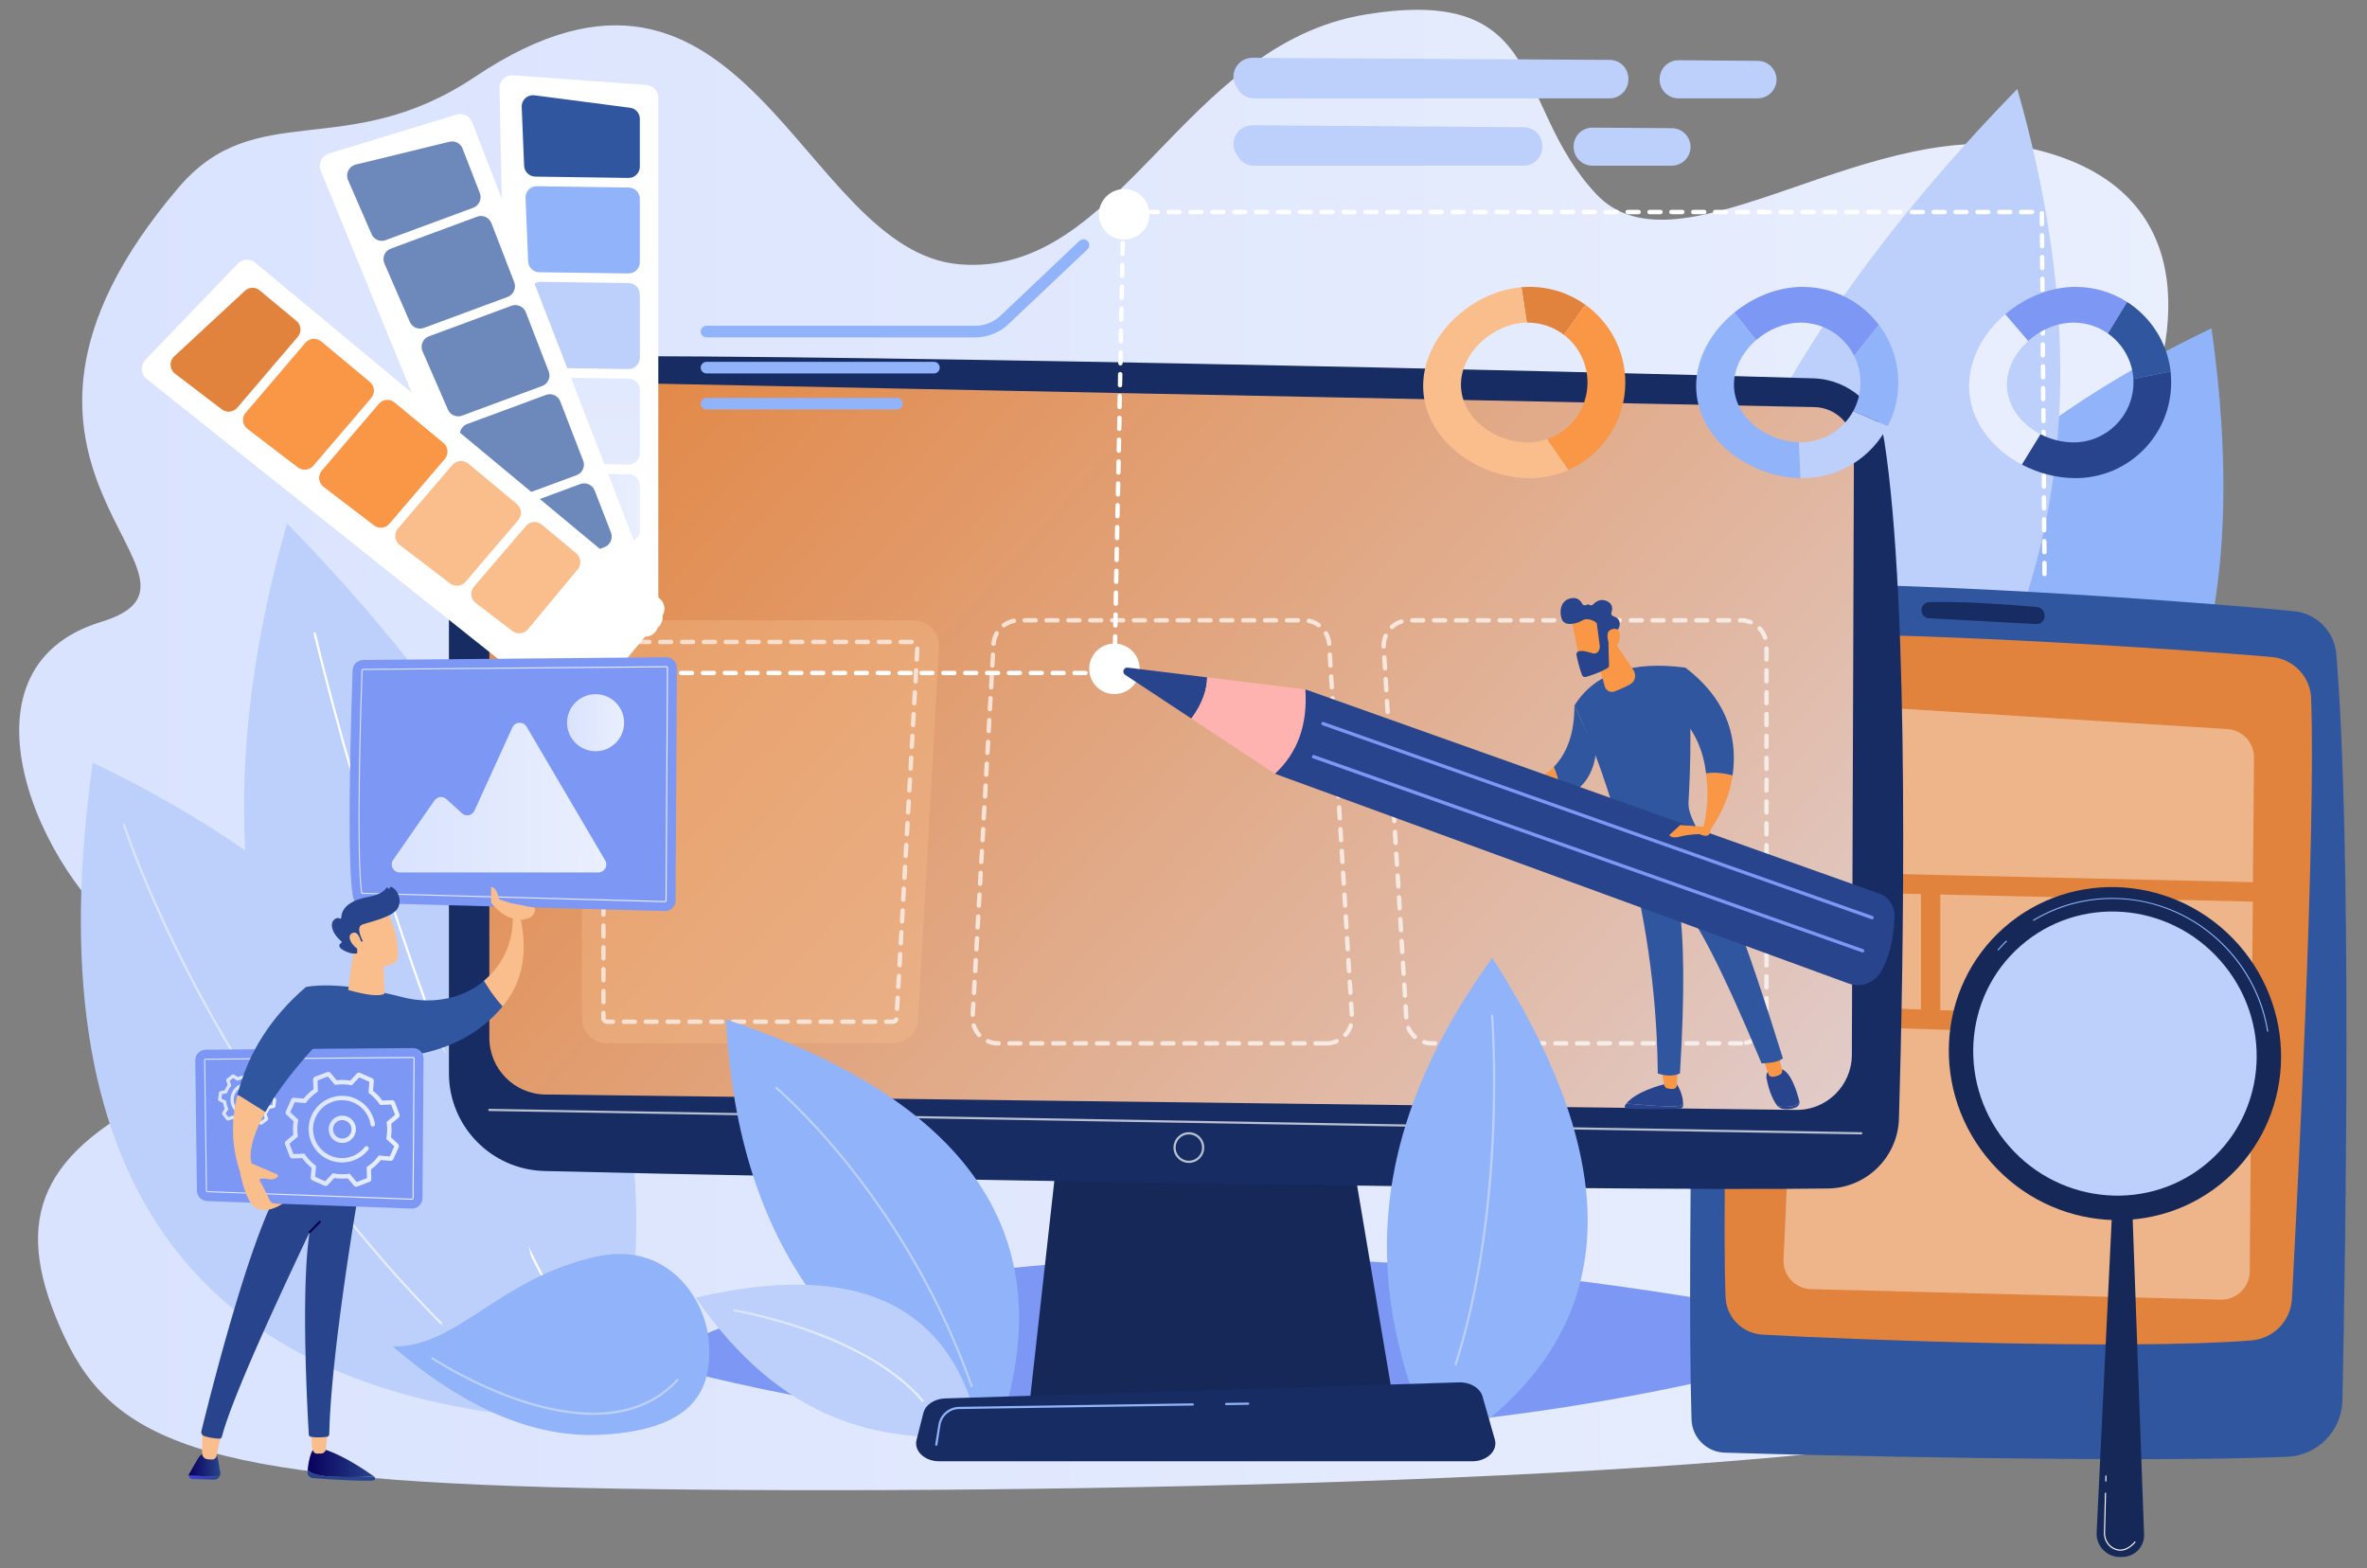 <svg xmlns="http://www.w3.org/2000/svg" xmlns:v="https://vecta.io/nano" width="2166" height="1435"><rect width="100%" height="100%" fill="#808080" stroke="none"/><style><![CDATA[.Bf{fill:#bdd0fb}.Bg{fill:#91b3fa}.Bh{fill:#fff}.Bi{fill:#7d97f4}.Bj{fill-rule:evenodd}]]></style><defs><linearGradient id="A" gradientUnits="userSpaceOnUse"></linearGradient><linearGradient id="B" x1="88.9" y1="7.2" x2="2030.2" y2="7.2" href="#A"><stop stop-color="#dae3fe"></stop><stop offset="1" stop-color="#e9effd"></stop></linearGradient><linearGradient id="C" x1="112.6" y1="751.9" x2="404.6" y2="751.9" href="#A"><stop stop-color="#dae3fe"></stop><stop offset="1" stop-color="#e9effd"></stop></linearGradient><linearGradient id="D" x1="2576.5" y1="490" x2="2473.7" y2="681.7" href="#A"><stop stop-color="#2f569e"></stop></linearGradient><linearGradient id="E" x1="2287.1" y1="957.9" x2="1181.6" y2="2372" href="#A"><stop stop-color="#e2833d"></stop></linearGradient><linearGradient id="F" x1="1913" y1="330.7" x2="1894.6" y2="443.8" href="#A"><stop stop-color="#172c63"></stop></linearGradient><linearGradient id="G" x1="1272.7" y1="947.4" x2="1281.7" y2="1577.4" href="#A"><stop stop-color="#162857"></stop></linearGradient><linearGradient id="H" x1="1781.3" y1="492.5" x2="1718.8" y2="1212.4" href="#A"><stop stop-color="#172c63"></stop></linearGradient><linearGradient id="I" x1="983" y1="-257.2" x2="2386.9" y2="1006.8" href="#A"><stop stop-color="#e2833d"></stop><stop offset="1" stop-color="#e0e7fe"></stop></linearGradient><linearGradient id="J" x1="1370.3" y1="1079.6" x2="1370.3" y2="1264.9" href="#A"><stop stop-color="#1a3372"></stop><stop offset="1" stop-color="#172c63"></stop></linearGradient><linearGradient id="K" x1="670.9" y1="1196" x2="845.2" y2="1196" href="#A"><stop stop-color="#dae3fe"></stop><stop offset="1" stop-color="#e9effd"></stop></linearGradient><linearGradient id="L" x1="1935.4" y1="1116.4" x2="1935.4" y2="811.7" href="#A"><stop stop-color="#162857"></stop></linearGradient><linearGradient id="M" x1="1992.9" y1="1012.6" x2="1963" y2="1424.1" href="#A"><stop stop-color="#162857"></stop></linearGradient><linearGradient id="N" x1="1300.9" y1="1992.3" x2="1284" y2="2093.2" href="#A"><stop stop-color="#28448c"></stop></linearGradient><linearGradient id="O" x1="1540.1" y1="989.3" x2="1488.2" y2="989.3" href="#A"><stop stop-color="#28448c"></stop></linearGradient><linearGradient id="P" x1="1535.2" y1="976.1" x2="1520.2" y2="976.1" href="#A"><stop stop-color="#f99746"></stop></linearGradient><linearGradient id="Q" x1="1440" y1="2118.9" x2="1421.2" y2="2230.6" href="#A"><stop stop-color="#28448c"></stop></linearGradient><linearGradient id="R" x1="1646.5" y1="976.1" x2="1617.6" y2="976.1" href="#A"><stop stop-color="#28448c"></stop></linearGradient><linearGradient id="S" x1="1630.6" y1="962.2" x2="1612.9" y2="962.2" href="#A"><stop stop-color="#f99746"></stop></linearGradient><linearGradient id="T" x1="1513.7" y1="733.9" x2="1643.9" y2="513.2" href="#A"><stop stop-color="#2f569e"></stop></linearGradient><linearGradient id="U" x1="1349.9" y1="660.4" x2="1761" y2="1017.9" href="#A"><stop stop-color="#2f569e"></stop></linearGradient><linearGradient id="V" x1="1577.3" y1="903.2" x2="1568.8" y2="886.1" href="#A"><stop stop-color="#53d8ff"></stop><stop offset="1" stop-color="#3840f7"></stop></linearGradient><linearGradient id="W" x1="1529.4" y1="734.1" x2="1593.4" y2="790.8" href="#A"><stop stop-color="#f99746"></stop></linearGradient><linearGradient id="X" x1="1431.8" y1="607.1" x2="1793.2" y2="921.3" href="#A"><stop stop-color="#2f569e"></stop></linearGradient><linearGradient id="Y" x1="1349.8" y1="663.9" x2="1760.3" y2="1020.9" href="#A"><stop stop-color="#2f569e"></stop></linearGradient><linearGradient id="Z" x1="1428.5" y1="700.3" x2="1378.1" y2="700.3" href="#A"><stop stop-color="#f99746"></stop></linearGradient><linearGradient id="a" x1="1457" y1="583.3" x2="1457.5" y2="675.5" href="#A"><stop stop-color="#f99746"></stop></linearGradient><linearGradient id="b" x1="1429.6" y1="580.3" x2="1463.8" y2="642.3" href="#A"><stop stop-color="#f99746"></stop></linearGradient><linearGradient id="c" x1="1483.8" y1="549" x2="1431.9" y2="541.5" href="#A"><stop stop-color="#28448c"></stop></linearGradient><linearGradient id="d" x1="1508.7" y1="610.5" x2="1484.3" y2="577" href="#A"><stop stop-color="#f99746"></stop></linearGradient><linearGradient id="e" x1="1379.1" y1="701.2" x2="1365.7" y2="701.2" href="#A"><stop stop-color="#ff928e"></stop><stop offset="1" stop-color="#feb3b1"></stop></linearGradient><linearGradient id="f" x1="1170.4" y1="622.6" x2="1671.3" y2="739.6" href="#A"><stop stop-color="#28448c"></stop></linearGradient><linearGradient id="g" x1="1171.6" y1="675.9" x2="1072.2" y2="589.5" href="#A"><stop stop-color="#28448c"></stop></linearGradient><linearGradient id="h" x1="1210.1" y1="469.4" x2="1204.8" y2="551.4" href="#A"><stop stop-color="#ff928e"></stop><stop offset="1" stop-color="#feb3b1"></stop></linearGradient><linearGradient id="i" x1="1515.7" y1="754.1" x2="1571.9" y2="803.9" href="#A"><stop stop-color="#f99746"></stop></linearGradient><linearGradient id="j" x1="579.6" y1="141.6" x2="596.4" y2="587.1" href="#A"><stop stop-color="#dae3fe"></stop><stop offset="1" stop-color="#e9effd"></stop></linearGradient><linearGradient id="k" x1="492" y1="430.9" x2="585.5" y2="430.9" href="#A"><stop stop-color="#dae3fe"></stop><stop offset="1" stop-color="#e9effd"></stop></linearGradient><linearGradient id="l" x1="411.4" y1="122.6" x2="559.6" y2="464" href="#A"><stop stop-color="#2f569e"></stop></linearGradient><linearGradient id="m" x1="409" y1="126" x2="557.2" y2="467.3" href="#A"><stop stop-color="#2f569e"></stop></linearGradient><linearGradient id="n" x1="415.6" y1="115.9" x2="564.1" y2="457.7" href="#A"><stop stop-color="#2f569e"></stop></linearGradient><linearGradient id="o" x1="413.8" y1="119.1" x2="562.1" y2="460.6" href="#A"><stop stop-color="#2f569e"></stop></linearGradient><linearGradient id="p" x1="407" y1="131.1" x2="554.4" y2="470.6" href="#A"><stop stop-color="#2f569e"></stop></linearGradient><linearGradient id="q" x1="243.3" y1="252.8" x2="507.3" y2="498" href="#A"><stop stop-color="#f99746"></stop></linearGradient><linearGradient id="r" x1="248" y1="250.6" x2="512" y2="495.6" href="#A"><stop stop-color="#f9be8c"></stop></linearGradient><linearGradient id="s" x1="233.9" y1="257.6" x2="498" y2="502.7" href="#A"><stop stop-color="#e2833d"></stop></linearGradient><linearGradient id="t" x1="238.5" y1="255.1" x2="502.7" y2="500.4" href="#A"><stop stop-color="#f99746"></stop></linearGradient><linearGradient id="u" x1="252.8" y1="249.6" x2="515.9" y2="493.9" href="#A"><stop stop-color="#f9be8c"></stop></linearGradient><linearGradient id="v" x1="329" y1="607.6" x2="611.3" y2="607.6" href="#A"><stop stop-color="#dae3fe"></stop><stop offset="1" stop-color="#e9effd"></stop></linearGradient><linearGradient id="w" x1="281.3" y1="1324" x2="343.2" y2="1324" href="#A"><stop stop-color="#09005d"></stop><stop offset="1" stop-color="#28448c"></stop></linearGradient><linearGradient id="x" x1="281.6" y1="1343.1" x2="342.5" y2="1343.1" href="#A"><stop stop-color="#28448c"></stop></linearGradient><linearGradient id="y" x1="172.7" y1="1324.5" x2="201.5" y2="1324.5" href="#A"><stop stop-color="#09005d"></stop><stop offset="1" stop-color="#28448c"></stop></linearGradient><linearGradient id="z" x1="172.7" y1="1348.3" x2="200.8" y2="1348.3" href="#A"><stop stop-color="#4042e2"></stop><stop offset="1" stop-color="#28448c"></stop></linearGradient><linearGradient id="AA" x1="185.2" y1="1300.2" x2="203.7" y2="1300.2" href="#A"><stop stop-color="#f9be8c"></stop></linearGradient><linearGradient id="AB" x1="285.1" y1="1303.3" x2="300.2" y2="1303.3" href="#A"><stop stop-color="#f9be8c"></stop></linearGradient><linearGradient id="AC" x1="436.2" y1="1177.2" x2="338.4" y2="1278" href="#A"><stop stop-color="#28448c"></stop></linearGradient><linearGradient id="AD" x1="326" y1="1079.5" x2="262.4" y2="1161.8" href="#A"><stop stop-color="#020039"></stop><stop offset="1" stop-color="#090056"></stop></linearGradient><linearGradient id="AE" x1="440.3" y1="954.6" x2="116.1" y2="1449.5" href="#A"><stop stop-color="#2f569e"></stop></linearGradient><linearGradient id="AF" x1="535.2" y1="715.7" x2="519.2" y2="759" href="#A"><stop stop-color="#f9be8c"></stop></linearGradient><linearGradient id="AG" x1="364.9" y1="867" x2="344.7" y2="940.4" href="#A"><stop stop-color="#f9be8c"></stop></linearGradient><linearGradient id="AH" x1="186.8" y1="965.1" x2="379.4" y2="965.1" href="#A"><stop stop-color="#dae3fe"></stop><stop offset="1" stop-color="#e9effd"></stop></linearGradient><linearGradient id="AI" x1="260.9" y1="978.8" x2="365.5" y2="978.8" href="#A"><stop stop-color="#dae3fe"></stop><stop offset="1" stop-color="#e9effd"></stop></linearGradient><linearGradient id="AJ" x1="301.1" y1="1018.9" x2="325.3" y2="1018.9" href="#A"><stop stop-color="#dae3fe"></stop><stop offset="1" stop-color="#e9effd"></stop></linearGradient><linearGradient id="AK" x1="199.7" y1="977.5" x2="252.7" y2="977.5" href="#A"><stop stop-color="#dae3fe"></stop><stop offset="1" stop-color="#e9effd"></stop></linearGradient><linearGradient id="AL" x1="340" y1="888.9" x2="15.8" y2="1383.8" href="#A"><stop stop-color="#2f569e"></stop><stop offset="1" stop-color="#2f569e"></stop><stop offset="1" stop-color="#4f52ff"></stop></linearGradient><linearGradient id="AM" x1="338.9" y1="1028.6" x2="300.5" y2="1063.2" href="#A"><stop stop-color="#f9be8c"></stop></linearGradient><linearGradient id="AN" x1="334.2" y1="791" x2="370.3" y2="863.9" href="#A"><stop stop-color="#f9be8c"></stop></linearGradient><linearGradient id="AO" x1="349.9" y1="796.5" x2="394.6" y2="854.1" href="#A"><stop stop-color="#28448c"></stop></linearGradient><linearGradient id="AP" x1="310.9" y1="813.6" x2="342.5" y2="877.4" href="#A"><stop stop-color="#f9be8c"></stop></linearGradient><linearGradient id="AQ" x1="538.4" y1="713.1" x2="522.4" y2="756.5" href="#A"><stop stop-color="#f9be8c"></stop></linearGradient><linearGradient id="AR" x1="360.5" y1="659.4" x2="553" y2="659.4" href="#A"><stop stop-color="#dae3fe"></stop><stop offset="1" stop-color="#e9effd"></stop></linearGradient><linearGradient id="AS" x1="518.9" y1="633.1" x2="571.2" y2="633.1" href="#A"><stop stop-color="#dae3fe"></stop><stop offset="1" stop-color="#e9effd"></stop></linearGradient><linearGradient id="AT" x1="1463.5" y1="243.8" x2="1435.8" y2="335.3" href="#A"><stop stop-color="#e2833d"></stop></linearGradient><linearGradient id="AU" x1="1501.1" y1="336.4" x2="1297.8" y2="636.5" href="#A"><stop stop-color="#f9be8c"></stop></linearGradient><linearGradient id="AV" x1="1493" y1="405.4" x2="1295" y2="501.4" href="#A"><stop stop-color="#f99746"></stop></linearGradient><linearGradient id="AW" x1="2093.9" y1="-2" x2="2051.9" y2="134" href="#A"><stop stop-color="#2f569e"></stop></linearGradient><linearGradient id="AX" x1="1981.3" y1="253.1" x2="2007.3" y2="573.1" href="#A"><stop stop-color="#28448c"></stop></linearGradient></defs><path d="M878.5 241.9c146.5 11.7 203-201.1 371-228.6 167.9-27.5 134.1 81.7 211 164.1 76.9 82.3 254.7-79.8 407.7-39.2 152.9 40.7 123.6 183.1 85.5 261.6s-110.4 189.8 16.5 297.4 110.6 172.7 27.7 283.6c-82.8 110.9 60.8 259.3-136.2 317-197.1 57.7-919.6 70.5-1292.6 64.4-373.1-6-462.9-37.9-510.3-139.3-47.3-101.4-27.6-163.7 85.4-220.1 113-56.3 53.9-89.5-25.7-144.6C39 803.1-48.9 612.3 92.4 569.1c130.2-39.8-150-138.2 71.1-397.6 70.9-83.2 153.7-22.6 271-101.1 248.6-166.5 297.6 159.8 444 171.5z" fill="url(#B)"></path><path d="m550.4 1312.8q132.8-401.9-287.7-833.9-152.9 534.3 287.7 833.9z" class="Bf"></path><path d="M522.8 1217.2c-.4 0-.7-.2-.9-.5-74.9-130-134.7-296.2-171.8-412.9C310 677.5 287.2 580.7 287 579.7c-.1-.5.2-1.1.8-1.2.5-.1 1 .2 1.2.7.2 1 22.9 97.8 63 224.1 37.1 116.5 96.9 282.6 171.6 412.4.3.4.1 1-.3 1.3q-.3.2-.5.2z" class="Bh"></path><path d="m84.9 697.9q-79.3 561.6 417.9 600.4-3.3-402.5-417.9-600.4z" class="Bf"></path><path d="M403.7 1211.9q-.4 0-.7-.3C292.7 1100 219.6 981.8 177.7 902.4c-45.4-86.1-65-146.6-65.2-147.2s.1-1.1.7-1.3c.5-.2 1.1.1 1.2.6.2.6 19.8 61 65.1 147 41.9 79.3 114.8 197.2 224.9 308.7.4.4.4 1 0 1.4q-.3.3-.7.3z" fill="url(#C)"></path><path d="M2023.7 300.4Q2103 862 1605.9 900.8q3.3-402.4 417.8-600.4z" class="Bg"></path><path d="M1558.2 915.3Q1425.4 513.4 1846 81.4q152.8 534.4-287.8 833.9z" class="Bf"></path><g class="Bi"><path d="m1613.7 1250.8c-143.9 36.5-421.2 87.2-750.3 47.5 11.6-51.5 1-98.7-9.7-129 160.1-23.9 411.5-34.4 758.1 28.7 28.6 5.2 30 45.7 1.9 52.8z"></path><path d="m863.4 1298.3c-71.5-8.6-145.5-21.5-221-39.7l-1.6-35.8q70.1-32.1 212.9-53.5c10.7 30.3 21.3 77.5 9.7 129z"></path></g><path d="M546.3 1149.7c65.1-14.2 99.6 39.6 102.3 77.7s-6.7 80.6-98.2 85.4q-91.5 4.8-191-80.7c59.7.7 96.9-62.7 186.9-82.4z" class="Bg"></path><path d="M543 1294.7c-19.1 0-40.4-3.7-63.3-11-46.4-14.8-84.3-39.7-84.6-40-.5-.3-.6-.9-.3-1.3.3-.5.9-.6 1.4-.3.3.2 38 25 84.2 39.7 42.4 13.5 101 21.1 138.9-19.8.4-.4 1-.5 1.4-.1s.5 1 .1 1.4c-17.1 18.5-39.7 28.9-67 31q-5.3.4-10.8.4z" class="Bf"></path><path d="M666.6 1224.2c-.4 0-.8-.3-.9-.7-.2-.5.1-1.1.6-1.3.9-.3 96.8-33.1 177.9-39.3.6 0 1 .4 1.1 1 0 .5-.4 1-.9 1-80.9 6.1-176.5 38.9-177.5 39.2q-.1.1-.3.1z" class="Bh"></path><path d="M1594 536.1c115.5-7.5 416.3 14.3 505.3 23.2 20.6 2 36.8 18.5 38.6 39.2 14.5 172.5 8.4 549.1 5.6 682.9-.6 27.9-22.7 50.4-50.5 51.6-133.7 5.6-433.2-1.2-514.9-3.8-16.5-.6-29.7-13.8-30.2-30.4-4.9-155.9 5.3-595.9 8.5-723.4.5-20.9 16.8-38 37.6-39.3z" fill="url(#D)"></path><path d="M1625.6 581.4c94.9-5.2 370.9 12.4 453.3 19.8 19.9 1.8 35.4 18.1 36 38.1 4.3 125.2-12 444.2-17.6 549.2-1.1 20.2-16.9 36.4-37 38-111.7 9-371.5-.8-447.6-5.3-18.5-1.1-33.1-16-33.7-34.6-4.4-126.6 9.4-469.1 13.8-572.1.8-17.8 15-32.1 32.8-33.1z" fill="url(#E)"></path><path d="M1765.3 551c32.9-1.1 82.4 3 98.8 4.5a7.44 7.44 0 0 1 6.6 6l.1.8c1 4.7-2.8 9-7.6 8.7l-97.9-5.3c-4-.2-7-3.4-7-7.3 0-4 3.1-7.2 7-7.4z" fill="url(#F)"></path><g opacity=".4" class="Bh"><path d="M1775.5 818.5l139.6 3.2 10.4 107.6-150-5zm157.5 3.6l128.5 2.9-.9 108.8-117.2-3.9zm-285-24.3l5.7-128.3c.6-14.5 13-25.6 27.5-24.7l357 22.3c13.8.9 24.5 12.3 24.4 26.1l-1 114zm109.8 125.9l-115.3-3.8 4.7-104.3 110.6 2.5zm302.6 27.9l-1.7 211.8c-.1 14.5-12.1 26.1-26.6 25.8l-374.7-9.6c-14.6-.3-25.9-12.5-25.3-27l9.6-214.9z"></path></g><path d="M1232.1 1026.7l43.4 257.7H942.1l28.7-257.7z" fill="url(#G)"></path><path d="M474.4 326.6c205.2-4.6 1004.5 13.8 1185.1 19.6 32.6 1 59.8 25.1 64.8 57.3 23.8 153.1 17.4 482.9 13.4 620-1 35.2-29.6 63.5-64.8 64-205.3 3-959.3-10.5-1174.9-16-48.5-1.3-87.2-41-87.2-89.5V391.7c0-35.4 28.2-64.3 63.6-65.1z" fill="url(#H)"></path><path d="M488.8 348.8l1171.7 23.7c20.1.5 36.1 17 36 37.1l-1.9 555.7c-.1 28.1-23.2 50.8-51.3 50.3l-1144.4-14.1c-28.3-.4-51.1-23.5-51.1-51.9V388.8c0-22.4 18.5-40.5 41-40z" fill="url(#I)"></path><g class="Bh"><path d="M1703.2 1038q0 0 0 0l-1255.4-21.4c-.5 0-1-.4-1-1 0-.5.5-1 1.1-1l1255.3 21.4c.6 0 1 .5 1 1a.94.94 0 0 1-1 1z" opacity=".7"></path><path d="m1087.9 1064.1c-7.7 0-14.1-6.3-14.1-14 0-7.8 6.4-14.1 14.1-14.1 7.8 0 14.1 6.3 14.1 14.1 0 7.7-6.3 14-14.1 14zm0-26.1c-6.6 0-12.1 5.4-12.1 12.1 0 6.6 5.5 12 12.1 12 6.7 0 12.1-5.4 12.1-12 0-6.7-5.4-12.1-12.1-12.1z" opacity=".7" class="Bj"></path></g><g opacity=".7"><path d="M816.9 954.7H555.8c-12.9 0-23.3-10.5-23.3-23.3V590.9c0-12.8 10.4-23.3 23.3-23.3H836c13.4 0 24 11.3 23.3 24.6l-19.1 340.5c-.7 12.3-11 22-23.3 22z" opacity=".5" fill="#f9be8c"></path><g class="Bh"><path d="M816.9 936.9q0 0 0 0h-6a1.94 1.94 0 1 1 0-4h6q0 0 0 0c.6 0 1.1-.3 1.4-.9.5-.9 1.7-1.4 2.7-.9s1.4 1.7.9 2.7c-1 1.9-2.9 3.1-5 3.1zm-16 0h-10a1.94 1.94 0 1 1 0-4h10c1.1 0 2 .9 2 2s-.9 2-2 2zm-20 0h-10a1.94 1.94 0 1 1 0-4h10c1.1 0 2 .9 2 2s-.9 2-2 2zm-20 0h-10a1.94 1.94 0 1 1 0-4h10c1.1 0 2 .9 2 2s-.9 2-2 2zm-20 0h-10a1.94 1.94 0 1 1 0-4h10c1.1 0 2 .9 2 2s-.9 2-2 2zm-20 0h-10a1.94 1.94 0 1 1 0-4h10c1.1 0 2 .9 2 2s-.9 2-2 2zm-20 0h-10a1.94 1.94 0 1 1 0-4h10c1.1 0 2 .9 2 2s-.9 2-2 2zm-20 0h-10a1.94 1.94 0 1 1 0-4h10c1.1 0 2 .9 2 2s-.9 2-2 2zm-20 0h-10a1.94 1.94 0 1 1 0-4h10c1.1 0 2 .9 2 2s-.9 2-2 2zm-20 0h-10a1.94 1.94 0 1 1 0-4h10c1.1 0 2 .9 2 2s-.9 2-2 2zm-20 0h-10a1.94 1.94 0 1 1 0-4h10c1.1 0 2 .9 2 2s-.9 2-2 2zm-20 0h-10a1.94 1.94 0 1 1 0-4h10c1.1 0 2 .9 2 2s-.9 2-2 2zm-20 0h-10a1.94 1.94 0 1 1 0-4h10c1.1 0 2 .9 2 2s-.9 2-2 2zm-20 0h-5.1c-3.1 0-5.6-2.5-5.6-5.5v-4.5c0-1.1.9-2 2-2a1.94 1.94 0 0 1 2 2v4.5c0 .8.7 1.5 1.6 1.5h5.1c1.1 0 2 .9 2 2s-.9 2-2 2zm260-11.9q0 0-.1 0c-1.1-.1-1.9-1-1.9-2.1l.6-10c0-1.1 1-1.9 2.1-1.9 1.1.1 1.9 1 1.9 2.1l-.6 10c0 1.1-.9 1.9-2 1.9zm-268.7-6.1c-1.1 0-2-.9-2-2v-10c0-1.1.9-2 2-2a1.94 1.94 0 0 1 2 2v10a1.94 1.94 0 0 1-2 2zM822 905q0 0-.1 0c-1.1 0-1.9-1-1.9-2.1l.6-10c.1-1.1 1-1.9 2.1-1.9 1.1.1 2 1.1 1.9 2.2l-.6 9.9c0 1.1-.9 1.9-2 1.9zm-269.8-6.1c-1.1 0-2-.9-2-2v-10c0-1.1.9-2 2-2a1.94 1.94 0 0 1 2 2v10a1.94 1.94 0 0 1-2 2zm271-13.8q-.1 0-.1 0c-1.2-.1-2-1.1-1.9-2.2l.5-9.9c.1-1.1 1-2 2.1-1.9a1.95 1.95 0 0 1 1.9 2.1l-.5 10c-.1 1-1 1.9-2 1.9zm-271-6.2c-1.1 0-2-.9-2-2v-10c0-1.1.9-2 2-2a1.94 1.94 0 0 1 2 2v10a1.94 1.94 0 0 1-2 2zm272.1-13.8q-.1 0-.1 0c-1.1-.1-2-1-1.9-2.1l.6-10c0-1.1 1-1.9 2.1-1.9 1.1.1 1.9 1 1.8 2.1l-.5 10c-.1 1.1-1 1.9-2 1.9zm-272.1-6.2c-1.1 0-2-.9-2-2v-10c0-1.1.9-2 2-2a1.94 1.94 0 0 1 2 2v10a1.94 1.94 0 0 1-2 2zm273.2-13.8q0 0-.1 0c-1.1 0-1.9-1-1.9-2.1l.6-10c0-1.1 1-1.9 2.1-1.9 1.1.1 1.9 1 1.9 2.1l-.6 10c-.1 1.1-.9 1.9-2 1.9zm-273.2-6.2c-1.1 0-2-.9-2-2v-10c0-1.1.9-2 2-2a1.94 1.94 0 0 1 2 2v10a1.94 1.94 0 0 1-2 2zm274.3-13.7q0 0-.1-.1c-1.1 0-1.9-1-1.9-2.1l.6-9.9c.1-1.1 1-2 2.1-1.9a1.95 1.95 0 0 1 1.9 2.1l-.6 10c0 1-.9 1.9-2 1.9zm-274.3-6.3c-1.1 0-2-.9-2-2v-10c0-1.1.9-2 2-2a1.94 1.94 0 0 1 2 2v10a1.94 1.94 0 0 1-2 2zm275.5-13.7q-.1 0-.2 0c-1.1-.1-1.9-1-1.8-2.1l.5-10c.1-1.1 1-2 2.1-1.9s2 1 1.9 2.1l-.5 10c-.1 1.1-1 1.9-2 1.9zm-275.5-6.3c-1.1 0-2-.9-2-2v-10c0-1.1.9-2 2-2a1.94 1.94 0 0 1 2 2v10a1.94 1.94 0 0 1-2 2zm276.6-13.7q-.1 0-.1 0c-1.1-.1-2-1-1.9-2.1l.5-10c.1-1.1 1.1-1.9 2.1-1.9 1.2.1 2 1 1.9 2.1l-.5 10c-.1 1.1-1 1.9-2 1.9zm-276.6-6.3c-1.1 0-2-.9-2-2v-10c0-1.1.9-2 2-2a1.94 1.94 0 0 1 2 2v10a1.94 1.94 0 0 1-2 2zm277.7-13.7q-.1 0-.1 0a1.95 1.95 0 0 1-1.9-2.1l.6-10c0-1.1 1-1.9 2.1-1.8 1.1 0 1.9 1 1.9 2.1l-.6 10a1.97 1.97 0 0 1-2 1.8zm-277.7-6.3c-1.1 0-2-.9-2-2v-10c0-1.1.9-2 2-2a1.94 1.94 0 0 1 2 2v10a1.94 1.94 0 0 1-2 2zM831 745.3q0 0-.1 0c-1.1-.1-1.9-1-1.9-2.1l.6-10a1.95 1.95 0 0 1 2.1-1.9c1.1.1 1.9 1 1.9 2.1l-.6 10c0 1.1-.9 1.9-2 1.9zm-278.8-6.4c-1.1 0-2-.9-2-2v-10c0-1.1.9-2 2-2a1.94 1.94 0 0 1 2 2v10a1.94 1.94 0 0 1-2 2zm279.9-13.6q0 0-.1 0c-1.1-.1-1.9-1-1.9-2.1l.6-10c.1-1.1 1-1.9 2.1-1.9 1.1.1 2 1 1.9 2.1l-.6 10c0 1.1-.9 1.9-2 1.9zm-279.9-6.4c-1.1 0-2-.9-2-2v-10c0-1.1.9-2 2-2a1.94 1.94 0 0 1 2 2v10a1.94 1.94 0 0 1-2 2zm281.1-13.6q-.1 0-.1 0a1.95 1.95 0 0 1-1.9-2.1l.5-10c.1-1.1 1-1.9 2.1-1.8a1.95 1.95 0 0 1 1.9 2.1l-.5 10a2.05 2.05 0 0 1-2 1.8zm-281.1-6.4c-1.1 0-2-.9-2-2v-10c0-1.1.9-2 2-2a1.94 1.94 0 0 1 2 2v10a1.94 1.94 0 0 1-2 2zm282.2-13.5q-.1 0-.1 0c-1.1-.1-2-1-1.9-2.1l.6-10a1.95 1.95 0 0 1 2.1-1.9c1.1.1 1.9 1 1.8 2.1l-.5 10c-.1 1-1 1.9-2 1.9zm-282.2-6.5c-1.1 0-2-.9-2-2v-10c0-1.1.9-2 2-2a1.94 1.94 0 0 1 2 2v10a1.94 1.94 0 0 1-2 2zm283.3-13.5q0 0-.1 0c-1.1-.1-1.9-1-1.9-2.1l.6-10c0-1.1 1-1.9 2.1-1.9 1.1.1 1.9 1 1.9 2.1l-.6 10c-.1 1.1-.9 1.9-2 1.9zm-283.3-6.5c-1.1 0-2-.9-2-2v-10c0-1.1.9-2 2-2a1.94 1.94 0 0 1 2 2v10a1.94 1.94 0 0 1-2 2zm284.4-13.5q0 0-.1 0c-1.1 0-1.9-1-1.9-2.1l.6-10c.1-1.1 1-1.9 2.1-1.8a1.95 1.95 0 0 1 1.9 2.1l-.6 9.9c0 1.1-.9 1.9-2 1.9zm-284.4-6.5c-1.1 0-2-.9-2-2v-10c0-1.1.9-2 2-2a1.94 1.94 0 0 1 2 2v10a1.94 1.94 0 0 1-2 2zm285.6-13.4q-.1 0-.2 0c-1.1-.1-1.9-1-1.8-2.1l.5-10c.1-1.1 1-2 2.1-1.9a1.95 1.95 0 0 1 1.9 2.1l-.5 10c-.1 1-1 1.9-2 1.9zm-285.6-6.6c-1.1 0-2-.9-2-2v-10c0-1.1.9-2 2-2a1.94 1.94 0 0 1 2 2v10a1.94 1.94 0 0 1-2 2zm286.7-13.4q-.1 0-.1 0c-1.1-.1-2-1-1.9-2.1l.5-10c.1-1.1 1.1-1.9 2.2-1.9 1.1.1 1.9 1 1.8 2.1l-.5 10c-.1 1.1-1 1.9-2 1.9zm-286.7-6.6c-1.1 0-2-.9-2-2v-6c0-2.1 1.3-4 3.2-5 1-.5 2.2 0 2.7 1 .4 1 0 2.1-1 2.6-.5.3-.9.8-.9 1.4v6a1.94 1.94 0 0 1-2 2zm282-9.5h-10c-1.1 0-2-.9-2-2s.9-2 2-2h10c1.1 0 2 .9 2 2s-.9 2-2 2zm-20 0h-10c-1.1 0-2-.9-2-2s.9-2 2-2h10c1.1 0 2 .9 2 2s-.9 2-2 2zm-20 0h-10c-1.1 0-2-.9-2-2s.9-2 2-2h10c1.1 0 2 .9 2 2s-.9 2-2 2zm-20 0h-10c-1.1 0-2-.9-2-2s.9-2 2-2h10c1.1 0 2 .9 2 2s-.9 2-2 2zm-20 0h-10c-1.1 0-2-.9-2-2s.9-2 2-2h10c1.1 0 2 .9 2 2s-.9 2-2 2zm-20 0h-10c-1.1 0-2-.9-2-2s.9-2 2-2h10c1.1 0 2 .9 2 2s-.9 2-2 2zm-20 0h-10c-1.1 0-2-.9-2-2s.9-2 2-2h10c1.1 0 2 .9 2 2s-.9 2-2 2zm-20 0h-10c-1.1 0-2-.9-2-2s.9-2 2-2h10c1.1 0 2 .9 2 2s-.9 2-2 2zm-20 0h-10c-1.1 0-2-.9-2-2s.9-2 2-2h10c1.1 0 2 .9 2 2s-.9 2-2 2zm-20 0h-10c-1.1 0-2-.9-2-2s.9-2 2-2h10c1.1 0 2 .9 2 2s-.9 2-2 2zm-20 0h-10c-1.1 0-2-.9-2-2s.9-2 2-2h10c1.1 0 2 .9 2 2s-.9 2-2 2zm-20 0h-10c-1.1 0-2-.9-2-2s.9-2 2-2h10c1.1 0 2 .9 2 2s-.9 2-2 2zm-20 0h-10c-1.1 0-2-.9-2-2s.9-2 2-2h10c1.1 0 2 .9 2 2s-.9 2-2 2zm-20 0h-10c-1.1 0-2-.9-2-2s.9-2 2-2h10c1.1 0 2 .9 2 2s-.9 2-2 2z"></path><path d="M1213.8 956.7h-10c-1.1 0-2-.9-2-2s.9-2 2-2h10c3 0 5.8-.6 8.5-1.8 1-.5 2.2 0 2.7 1 .4 1-.1 2.2-1.1 2.7-3.2 1.3-6.6 2.1-10.1 2.1zm-20 0h-10c-1.1 0-2-.9-2-2s.9-2 2-2h10c1.1 0 2 .9 2 2s-.9 2-2 2zm-20 0h-10c-1.1 0-2-.9-2-2s.9-2 2-2h10c1.1 0 2 .9 2 2s-.9 2-2 2zm-20 0h-10c-1.1 0-2-.9-2-2s.9-2 2-2h10c1.1 0 2 .9 2 2s-.9 2-2 2zm-20 0h-10c-1.1 0-2-.9-2-2s.9-2 2-2h10c1.1 0 2 .9 2 2s-.9 2-2 2zm-20 0h-10c-1.1 0-2-.9-2-2s.9-2 2-2h10c1.1 0 2 .9 2 2s-.9 2-2 2zm-20 0h-10c-1.1 0-2-.9-2-2s.9-2 2-2h10c1.1 0 2 .9 2 2s-.9 2-2 2zm-20 0h-10c-1.1 0-2-.9-2-2s.9-2 2-2h10c1.1 0 2 .9 2 2s-.9 2-2 2zm-20 0h-10c-1.1 0-2-.9-2-2s.9-2 2-2h10c1.1 0 2 .9 2 2s-.9 2-2 2zm-20 0h-10c-1.1 0-2-.9-2-2s.9-2 2-2h10c1.1 0 2 .9 2 2s-.9 2-2 2zm-20 0h-10c-1.1 0-2-.9-2-2s.9-2 2-2h10c1.1 0 2 .9 2 2s-.9 2-2 2zm-20 0h-10c-1.1 0-2-.9-2-2s.9-2 2-2h10c1.1 0 2 .9 2 2s-.9 2-2 2zm-20 0h-10c-1.1 0-2-.9-2-2s.9-2 2-2h10c1.1 0 2 .9 2 2s-.9 2-2 2zm-20 0h-10c-1.1 0-2-.9-2-2s.9-2 2-2h10c1.1 0 2 .9 2 2s-.9 2-2 2zm-20 0h-10c-1.1 0-2-.9-2-2s.9-2 2-2h10c1.1 0 2 .9 2 2s-.9 2-2 2zm-20 0h-.5c-3.5 0-6.8-.7-10-2.1-1-.4-1.5-1.6-1.1-2.6.5-1 1.7-1.5 2.7-1.1 2.6 1.2 5.5 1.8 8.4 1.8h.5c1.1 0 2 .9 2 2s-.9 2-2 2zM896 949c-.5 0-1.1-.2-1.5-.7-2.4-2.7-4.2-5.9-5.3-9.3-.4-1.1.2-2.2 1.3-2.5 1-.4 2.2.2 2.5 1.3.9 2.9 2.5 5.6 4.5 7.8.7.9.7 2.1-.1 2.9-.4.3-.9.5-1.4.5zm335.2-.1c-.5 0-1-.2-1.4-.5-.8-.7-.9-2-.1-2.8 2-2.3 3.6-5 4.5-7.9.3-1.1 1.4-1.7 2.5-1.3 1 .3 1.6 1.4 1.3 2.5-1.1 3.4-2.9 6.6-5.3 9.3-.4.5-1 .7-1.5.7zm-341.1-18.4q0 0-.1 0c-1.1-.1-1.9-1-1.9-2.1l.6-10c.1-1.1 1-2 2.1-1.9s2 1 1.9 2.1l-.6 10c0 1.1-.9 1.9-2 1.9zm346.9-.1c-1.1 0-2-.8-2-1.9l-.6-10c-.1-1.1.7-2 1.8-2.1 1.2-.1 2.1.8 2.2 1.9l.6 10c0 1.1-.8 2-1.9 2.1q-.1 0-.1 0zm-345.7-19.9q-.1 0-.2 0c-1.1 0-1.9-1-1.8-2.1l.5-10c.1-1.1 1.1-1.9 2.1-1.9 1.1.1 2 1 1.9 2.1l-.5 10c-.1 1.1-1 1.9-2 1.9zm344.5-.1c-1.1 0-2-.8-2-1.9l-.6-9.9c-.1-1.1.7-2.1 1.8-2.2 1.1 0 2.1.8 2.1 1.9l.7 10c0 1.1-.8 2.1-1.9 2.1q-.1 0-.1 0zm-343.4-19.9q-.1 0-.1 0a1.95 1.95 0 0 1-1.9-2.1l.5-9.9c.1-1.2 1.1-2 2.2-1.9 1.1 0 1.9 1 1.8 2.1l-.5 10a2.05 2.05 0 0 1-2 1.8zm342.1 0c-1 0-1.9-.9-2-1.9l-.6-10c0-1.1.8-2 1.9-2.1a1.95 1.95 0 0 1 2.1 1.9l.6 9.9c.1 1.1-.7 2.1-1.8 2.2q-.1 0-.2 0zm-341-19.9q-.1 0-.1 0c-1.1-.1-2-1-1.9-2.1l.6-10a1.95 1.95 0 0 1 2.1-1.9c1.1.1 1.9 1 1.9 2.1l-.6 10c-.1 1.1-.9 1.9-2 1.9zm339.8-.1c-1 0-1.9-.8-2-1.9l-.6-10c0-1.1.8-2 1.9-2.1s2 .8 2.1 1.9l.6 10c.1 1.1-.8 2-1.9 2.1q0 0-.1 0zm-338.7-19.9q0 0-.1 0c-1.1-.1-1.9-1-1.9-2.1l.6-10c.1-1.1 1-1.9 2.1-1.9 1.1.1 1.9 1 1.9 2.1l-.6 10c0 1.1-.9 1.9-2 1.9zm337.5-.1a2.05 2.05 0 0 1-2-1.8l-.6-10a1.95 1.95 0 0 1 1.9-2.1c1.1-.1 2 .7 2.1 1.8l.6 10a1.95 1.95 0 0 1-1.9 2.1q0 0-.1 0zm-336.4-19.9q0 0-.1 0c-1.1 0-1.9-1-1.9-2.1l.6-10c.1-1.1 1-1.9 2.1-1.8a1.95 1.95 0 0 1 1.9 2.1l-.6 10c0 1-.9 1.8-2 1.8zm335.2 0c-1.1 0-1.9-.8-2-1.9l-.6-10c-.1-1.1.8-2 1.9-2.1s2 .8 2.1 1.9l.6 10c.1 1.1-.8 2-1.9 2.1q-.1 0-.1 0zm-334-19.9q-.1 0-.1 0c-1.1-.1-2-1-1.9-2.1l.5-10c.1-1.1 1-2 2.1-1.9s2 1 1.9 2.1l-.5 10c-.1 1.1-1 1.9-2 1.9zm332.8-.1c-1.1 0-2-.8-2-1.9l-.6-9.9c-.1-1.2.7-2.1 1.8-2.2 1.2 0 2.1.8 2.2 1.9l.6 10c0 1.1-.8 2-1.9 2.1q-.1 0-.1 0zM898 790.7q-.1 0-.1 0c-1.1-.1-2-1-1.9-2.1l.6-10c0-1.1 1-1.9 2.1-1.9 1.1.1 1.9 1 1.8 2.1l-.5 10c-.1 1.1-1 1.9-2 1.9zm330.4-.1c-1 0-1.9-.8-1.9-1.8l-.7-10c0-1.1.8-2.1 1.9-2.1 1.1-.1 2.1.7 2.1 1.8l.6 10c.1 1.1-.7 2.1-1.8 2.1q-.1 0-.2 0zm-329.3-19.9q0 0-.1 0c-1.1 0-1.9-1-1.9-2.1l.6-10c0-1.1 1-1.9 2.1-1.8 1.1 0 1.9 1 1.9 2.1l-.6 9.9c-.1 1.1-.9 1.9-2 1.9zm328.1 0c-1 0-1.9-.8-2-1.9l-.6-10c0-1.1.8-2 1.9-2.1a1.95 1.95 0 0 1 2.1 1.9l.6 10c.1 1.1-.7 2-1.8 2.1q-.1 0-.2 0zm-327-19.9q0 0-.1 0c-1.1-.1-1.9-1-1.9-2.1l.6-10c.1-1.1 1-2 2.1-1.9a1.95 1.95 0 0 1 1.9 2.1l-.6 10c0 1-.9 1.9-2 1.9zm325.8-.1c-1 0-1.9-.8-2-1.9l-.6-9.9c-.1-1.1.8-2.1 1.9-2.2 1.1 0 2 .8 2.1 1.9l.6 10a1.95 1.95 0 0 1-1.9 2.1q0 0-.1 0zm-324.6-19.9q-.1 0-.2 0c-1.1-.1-1.9-1-1.8-2.1l.5-10c.1-1.1 1-1.9 2.1-1.9 1.1.1 2 1 1.9 2.1l-.5 10c-.1 1.1-1 1.9-2 1.9zm323.4 0c-1.1 0-1.9-.9-2-1.9l-.6-10a1.95 1.95 0 0 1 1.9-2.1c1.1-.1 2 .8 2.1 1.9l.6 9.9c.1 1.1-.8 2.1-1.9 2.2q0 0-.1 0zm-322.3-20q-.1 0-.1 0a1.95 1.95 0 0 1-1.9-2.1l.5-10c.1-1.1 1.1-1.9 2.2-1.9 1.1.1 1.9 1.1 1.8 2.2l-.5 9.9c-.1 1.1-1 1.9-2 1.9zm321.1 0c-1.1 0-2-.8-2-1.9l-.6-10c-.1-1.1.7-2 1.8-2.1 1.2-.1 2.1.8 2.2 1.9l.6 10c0 1.1-.8 2-1.9 2.1q-.1 0-.1 0zm-320-19.9q-.1 0-.1 0c-1.1-.1-2-1-1.9-2.2l.6-9.9a1.95 1.95 0 0 1 2.1-1.9c1.1 0 1.9 1 1.9 2.1l-.6 10c-.1 1-.9 1.9-2 1.9zm318.8-.1c-1.1 0-2-.8-2-1.8l-.6-10c-.1-1.1.7-2.1 1.8-2.1 1.2-.1 2.1.7 2.2 1.8l.6 10c0 1.1-.8 2.1-1.9 2.1q-.1 0-.1 0zm-317.7-19.9q0 0-.1 0c-1.1-.1-1.9-1-1.9-2.1l.6-10c0-1.1 1-1.9 2.1-1.9 1.1.1 1.9 1 1.9 2.1l-.6 10c0 1.1-.9 1.9-2 1.9zm316.4 0c-1 0-1.9-.8-2-1.9l-.6-10c0-1.1.8-2 1.9-2.1a1.95 1.95 0 0 1 2.1 1.9l.6 9.9c.1 1.2-.7 2.1-1.8 2.2q-.1 0-.2 0zm-315.3-20q0 0-.1 0c-1.1 0-1.9-1-1.9-2.1l.6-10c.1-1.1 1-1.9 2.1-1.9 1.1.1 2 1.1 1.9 2.2l-.6 9.9c0 1.1-.9 1.9-2 1.9zm314.1 0c-1 0-1.9-.8-2-1.9l-.6-10c0-1.1.8-2 1.9-2.1 1.1 0 2 .8 2.1 1.9l.6 10c.1 1.1-.7 2-1.9 2.1q0 0-.1 0zM907 631q-.1 0-.1 0c-1.1-.1-2-1.1-1.9-2.2l.5-9.9c.1-1.1 1-2 2.1-1.9a1.95 1.95 0 0 1 1.9 2.1l-.5 10c-.1 1-1 1.9-2 1.9zm311.7-.1a2.05 2.05 0 0 1-2-1.8l-.6-10a1.95 1.95 0 0 1 1.9-2.1c1.1-.1 2 .7 2.1 1.8l.6 10a1.95 1.95 0 0 1-1.9 2.1q0 0-.1 0zM908.1 611q-.1 0-.1 0c-1.1-.1-2-1-1.9-2.1l.6-10c0-1.1 1-1.9 2.1-1.9 1.1.1 1.9 1 1.8 2.1l-.5 10c-.1 1.1-1 1.9-2 1.9zm309.4 0c-1.1 0-1.9-.8-2-1.9l-.6-10c-.1-1.1.8-2 1.9-2.1s2 .8 2.1 1.9l.6 10c.1 1.1-.8 2-1.9 2.1q0 0-.1 0zm-1.2-20a1.97 1.97 0 0 1-2-1.8c-.3-3.1-1.2-6-2.7-8.7-.5-1-.2-2.2.8-2.7 1-.6 2.2-.2 2.7.8 1.8 3.1 2.9 6.6 3.2 10.3.1 1.1-.8 2-1.9 2.1q-.1 0-.1 0zm-307.1 0q-.1 0-.1 0c-1.1-.1-2-1-1.9-2.1.3-3.7 1.4-7.2 3.2-10.3.5-1 1.7-1.4 2.7-.8 1 .5 1.3 1.7.8 2.7-1.5 2.7-2.4 5.6-2.7 8.7a1.97 1.97 0 0 1-2 1.8zm297.6-16.9q-.6 0-1.2-.4c-2.5-1.8-5.3-3-8.3-3.6-1.1-.3-1.8-1.3-1.5-2.4a1.95 1.95 0 0 1 2.3-1.6c3.6.8 6.9 2.2 9.9 4.4.9.7 1.1 1.9.4 2.8-.4.5-1 .8-1.6.8zm-288.1 0c-.6 0-1.2-.3-1.6-.8-.7-.9-.5-2.2.4-2.8 3-2.2 6.3-3.6 9.9-4.4a1.95 1.95 0 0 1 2.3 1.6c.3 1.1-.4 2.1-1.5 2.4-3 .6-5.8 1.8-8.3 3.6q-.6.4-1.2.4zm269-4.5h-10c-1.1 0-2-.9-2-2s.9-2 2-2h10c1.1 0 2 .9 2 2s-.9 2-2 2zm-20 0h-10c-1.1 0-2-.9-2-2s.9-2 2-2h10c1.1 0 2 .9 2 2s-.9 2-2 2zm-20 0h-10c-1.1 0-2-.9-2-2s.9-2 2-2h10c1.1 0 2 .9 2 2s-.9 2-2 2zm-20 0h-10c-1.1 0-2-.9-2-2s.9-2 2-2h10c1.1 0 2 .9 2 2s-.9 2-2 2zm-20 0h-10c-1.1 0-2-.9-2-2s.9-2 2-2h10c1.1 0 2 .9 2 2s-.9 2-2 2zm-20 0h-10c-1.1 0-2-.9-2-2s.9-2 2-2h10c1.1 0 2 .9 2 2s-.9 2-2 2zm-20 0h-10c-1.1 0-2-.9-2-2s.9-2 2-2h10c1.1 0 2 .9 2 2s-.9 2-2 2zm-20 0h-10c-1.1 0-2-.9-2-2s.9-2 2-2h10c1.1 0 2 .9 2 2s-.9 2-2 2zm-20 0h-10c-1.1 0-2-.9-2-2s.9-2 2-2h10c1.1 0 2 .9 2 2s-.9 2-2 2zm-20 0h-10c-1.1 0-2-.9-2-2s.9-2 2-2h10c1.1 0 2 .9 2 2s-.9 2-2 2zm-20 0h-10c-1.1 0-2-.9-2-2s.9-2 2-2h10c1.1 0 2 .9 2 2s-.9 2-2 2zm-20 0h-10c-1.1 0-2-.9-2-2s.9-2 2-2h10c1.1 0 2 .9 2 2s-.9 2-2 2zm-20 0h-10c-1.1 0-2-.9-2-2s.9-2 2-2h10c1.1 0 2 .9 2 2s-.9 2-2 2z"></path><path d="M1593.2 956.7h-10c-1.1 0-2-.9-2-2s.9-2 2-2h10c1.1 0 2 .9 2 2s-.9 2-2 2zm-20 0h-10c-1.1 0-2-.9-2-2s.9-2 2-2h10c1.1 0 2 .9 2 2s-.9 2-2 2zm-20 0h-10c-1.1 0-2-.9-2-2s.9-2 2-2h10c1.1 0 2 .9 2 2s-.9 2-2 2zm-20 0h-10c-1.1 0-2-.9-2-2s.9-2 2-2h10c1.1 0 2 .9 2 2s-.9 2-2 2zm-20 0h-10c-1.1 0-2-.9-2-2s.9-2 2-2h10c1.1 0 2 .9 2 2s-.9 2-2 2zm-20 0h-10c-1.1 0-2-.9-2-2s.9-2 2-2h10c1.1 0 2 .9 2 2s-.9 2-2 2zm-20 0h-10c-1.1 0-2-.9-2-2s.9-2 2-2h10c1.1 0 2 .9 2 2s-.9 2-2 2zm-20 0h-10c-1.1 0-2-.9-2-2s.9-2 2-2h10c1.1 0 2 .9 2 2s-.9 2-2 2zm-20 0h-10c-1.1 0-2-.9-2-2s.9-2 2-2h10c1.1 0 2 .9 2 2s-.9 2-2 2zm-20 0h-10c-1.1 0-2-.9-2-2s.9-2 2-2h10c1.1 0 2 .9 2 2s-.9 2-2 2zm-20 0h-10c-1.1 0-2-.9-2-2s.9-2 2-2h10c1.1 0 2 .9 2 2s-.9 2-2 2zm-20 0h-10c-1.1 0-2-.9-2-2s.9-2 2-2h10c1.1 0 2 .9 2 2s-.9 2-2 2zm-20 0h-10c-1.1 0-2-.9-2-2s.9-2 2-2h10c1.1 0 2 .9 2 2s-.9 2-2 2zm-20 0h-10c-1.1 0-2-.9-2-2s.9-2 2-2h10c1.1 0 2 .9 2 2s-.9 2-2 2zm-20 0h-3c-2.5 0-5.1-.4-7.5-1.2-1.1-.3-1.6-1.4-1.3-2.5.3-1 1.4-1.6 2.5-1.3q3.1 1 6.3 1h3c1.1 0 2 .9 2 2s-.9 2-2 2zm284.5-.5c-.9 0-1.7-.6-1.9-1.6-.2-1.1.5-2.1 1.6-2.4 3-.5 5.8-1.8 8.3-3.6.9-.6 2.1-.4 2.8.5.6.9.4 2.1-.5 2.8-3 2.1-6.3 3.6-9.9 4.3q-.2 0-.4 0zm-303-5.5c-.5 0-1-.2-1.4-.5-2.6-2.4-4.8-5.5-6.3-8.8-.4-1 .1-2.1 1.1-2.6 1-.4 2.2 0 2.6 1.1 1.2 2.7 3.1 5.3 5.3 7.3.8.7.9 2 .2 2.8-.4.5-1 .7-1.5.7zm318.8-5.8q-.6 0-1-.3c-1-.6-1.3-1.8-.8-2.7 1.5-2.7 2.4-5.6 2.7-8.7.1-1.1 1.1-1.9 2.2-1.8s1.9 1 1.8 2.1c-.3 3.7-1.4 7.2-3.2 10.3-.4.7-1 1.1-1.7 1.1zm-326.6-12c-1.1 0-2-.8-2-1.9l-.6-9.9c-.1-1.1.7-2.1 1.8-2.2 1.2 0 2.1.8 2.2 1.9l.6 10c0 1.1-.8 2-1.9 2.1q-.1 0-.1 0zm329.6-7.5c-1.1 0-2-.9-2-2v-10c0-1.1.9-2 2-2s2 .9 2 2v10c0 1.1-.9 2-2 2zM1285.7 913c-1.1 0-2-.9-2-1.9l-.6-10c-.1-1.1.7-2.1 1.8-2.1 1.1-.1 2.1.7 2.1 1.9l.7 9.9c0 1.1-.8 2.1-1.9 2.2q-.1 0-.1 0zm330.8-7.6c-1.1 0-2-.9-2-2v-10c0-1.1.9-2 2-2s2 .9 2 2v10c0 1.1-.9 2-2 2zM1284.4 893c-1 0-1.9-.8-2-1.9l-.6-10c0-1.1.8-2 1.9-2.1a1.95 1.95 0 0 1 2.1 1.9l.6 10c.1 1.1-.7 2-1.8 2.1q-.1 0-.2 0zm332.1-7.6c-1.1 0-2-.9-2-2v-10c0-1.1.9-2 2-2s2 .9 2 2v10c0 1.1-.9 2-2 2zM1283.2 873a2.05 2.05 0 0 1-2-1.8l-.6-10c0-1.1.8-2.1 1.9-2.1 1.1-.1 2 .7 2.1 1.8l.6 10a1.95 1.95 0 0 1-1.9 2.1q0 0-.1 0zm333.3-7.6c-1.1 0-2-.9-2-2v-10c0-1.1.9-2 2-2s2 .9 2 2v10c0 1.1-.9 2-2 2zM1282 853.1c-1 0-1.9-.9-2-1.9l-.6-10c-.1-1.1.8-2 1.9-2.1s2 .8 2.1 1.9l.6 9.9c.1 1.1-.8 2.1-1.9 2.2q0 0-.1 0zm334.5-7.7c-1.1 0-2-.9-2-2v-10c0-1.1.9-2 2-2s2 .9 2 2v10c0 1.1-.9 2-2 2zm-335.7-12.3c-1.1 0-1.9-.8-2-1.9l-.6-10c-.1-1.1.8-2 1.9-2.1 1.1 0 2 .8 2.1 1.9l.6 10c.1 1.1-.8 2-1.9 2.1q-.1 0-.1 0zm335.7-7.7c-1.1 0-2-.9-2-2v-10c0-1.1.9-2 2-2s2 .9 2 2v10c0 1.1-.9 2-2 2zm-336.9-12.3c-1.1 0-2-.8-2-1.8l-.6-10c-.1-1.1.7-2.1 1.8-2.1 1.2-.1 2.1.7 2.2 1.8l.6 10c0 1.1-.8 2.1-1.9 2.1q-.1 0-.1 0zm336.9-7.7c-1.1 0-2-.9-2-2v-10c0-1.1.9-2 2-2s2 .9 2 2v10c0 1.1-.9 2-2 2zm-338.1-12.2c-1.1 0-2-.8-2-1.9l-.7-10c0-1.1.8-2 1.9-2.1a1.95 1.95 0 0 1 2.1 1.9l.6 10c.1 1.1-.7 2-1.8 2.1q-.1 0-.1 0zm338.1-7.8c-1.1 0-2-.9-2-2v-10c0-1.1.9-2 2-2s2 .9 2 2v10c0 1.1-.9 2-2 2zm-339.4-12.2c-1 0-1.9-.8-2-1.9l-.6-9.9c0-1.1.8-2.1 1.9-2.2 1.1 0 2.1.8 2.1 1.9l.6 10c.1 1.1-.7 2-1.8 2.1q-.1 0-.2 0zm339.4-7.8c-1.1 0-2-.9-2-2v-10c0-1.1.9-2 2-2s2 .9 2 2v10c0 1.1-.9 2-2 2zm-340.6-12.1c-1 0-1.9-.9-2-1.9l-.6-10a1.95 1.95 0 0 1 1.9-2.1c1.1-.1 2 .7 2.1 1.8l.6 10a1.95 1.95 0 0 1-1.9 2.1q0 .1-.1.1zm340.6-7.9c-1.1 0-2-.9-2-2v-10c0-1.1.9-2 2-2s2 .9 2 2v10c0 1.1-.9 2-2 2zm-341.8-12.1c-1.1 0-1.9-.8-2-1.9l-.6-10c-.1-1.1.8-2 1.9-2.1s2 .8 2.1 1.9l.6 10c.1 1.1-.8 2-1.9 2.1q0 0-.1 0zm341.8-7.9c-1.1 0-2-.9-2-2v-10c0-1.1.9-2 2-2s2 .9 2 2v10c0 1.1-.9 2-2 2zm-343-12.1c-1.1 0-1.9-.8-2-1.9l-.6-9.9c-.1-1.1.7-2.1 1.9-2.2 1.1 0 2 .8 2.1 1.9l.6 10c0 1.1-.8 2.1-1.9 2.1q-.1 0-.1 0zm343-7.9c-1.1 0-2-.9-2-2v-10c0-1.1.9-2 2-2s2 .9 2 2v10c0 1.1-.9 2-2 2zm-344.2-12c-1.1 0-2-.9-2-1.9l-.6-10c-.1-1.1.7-2 1.8-2.1 1.2-.1 2.1.8 2.2 1.9l.6 9.9c0 1.1-.8 2.1-1.9 2.2q-.1 0-.1 0zm344.2-8c-1.1 0-2-.9-2-2v-10c0-1.1.9-2 2-2s2 .9 2 2v10c0 1.1-.9 2-2 2zm-345.5-12c-1 0-1.9-.8-1.9-1.9l-.7-10c0-1.1.8-2 1.9-2.1 1.1 0 2.1.8 2.1 1.9l.6 10c.1 1.1-.7 2-1.8 2.1q-.1 0-.2 0zm345.5-8c-1.1 0-2-.9-2-2v-10c0-1.1.9-2 2-2s2 .9 2 2v10c0 1.1-.9 2-2 2zm-346.7-12a2.05 2.05 0 0 1-2-1.8l-.6-10c0-1.1.8-2.1 1.9-2.1 1.1-.1 2 .7 2.1 1.8l.6 10c.1 1.1-.7 2.1-1.8 2.1q-.1 0-.2 0zm346.7-8c-1.1 0-2-.9-2-2v-10c0-1.1.9-2 2-2s2 .9 2 2v10c0 1.1-.9 2-2 2zm-347.9-11.9c-1 0-1.9-.8-2-1.9l-.6-10c-.1-1.1.8-2 1.9-2.1s2 .8 2.1 1.9l.6 10c.1 1.1-.8 2-1.9 2.1q0 0-.1 0zm347.9-8.1c-1.1 0-2-.9-2-2v-10c0-1.1.9-2 2-2s2 .9 2 2v10c0 1.1-.9 2-2 2zm-349.1-11.9c-1.1 0-1.9-.8-2-1.9l-.6-9.9c-.1-1.2.8-2.1 1.9-2.2 1.1 0 2 .8 2.1 1.9l.6 10c.1 1.1-.8 2-1.9 2.1q0 0-.1 0zm349.1-8.1c-1.1 0-2-.9-2-2v-10c0-1.1.9-2 2-2s2 .9 2 2v10c0 1.1-.9 2-2 2zm-350.3-11.9c-1.1 0-2-.8-2-1.9q0-.3 0-.7c0-3.4.7-6.7 2-9.9.4-1 1.6-1.5 2.6-1 1 .4 1.5 1.6 1.1 2.6a21.24 21.24 0 0 0-1.7 8.3q0 .3 0 .6c0 1.1-.9 2-2 2q0 0 0 0zm349.1-8c-.9 0-1.6-.5-1.9-1.3-1-2.9-2.6-5.6-4.7-7.8-.7-.8-.7-2.1.1-2.9.8-.7 2.1-.7 2.8.1 2.5 2.7 4.4 5.9 5.6 9.3.3 1-.2 2.2-1.3 2.5q-.3.1-.6.1zm-341.5-9.8c-.6 0-1.1-.2-1.5-.6-.7-.9-.7-2.1.1-2.9 2.7-2.4 5.9-4.3 9.4-5.4 1-.3 2.1.3 2.5 1.3.3 1.1-.3 2.2-1.3 2.5-2.9 1-5.6 2.5-7.9 4.6-.4.3-.8.5-1.3.5zm328.2-4.3q-.4 0-.7-.2c-2.6-1-5.3-1.6-8.1-1.6h-.9a1.94 1.94 0 1 1 0-4h.9c3.3 0 6.5.7 9.6 1.9 1 .4 1.5 1.6 1.1 2.6-.3.8-1.1 1.3-1.9 1.3zm-19.7-1.8h-10a1.94 1.94 0 1 1 0-4h10c1.1 0 2 .9 2 2s-.9 2-2 2zm-20 0h-10a1.94 1.94 0 1 1 0-4h10c1.1 0 2 .9 2 2s-.9 2-2 2zm-20 0h-10a1.94 1.94 0 1 1 0-4h10c1.1 0 2 .9 2 2s-.9 2-2 2zm-20 0h-10a1.94 1.94 0 1 1 0-4h10c1.1 0 2 .9 2 2s-.9 2-2 2zm-20 0h-10a1.94 1.94 0 1 1 0-4h10c1.1 0 2 .9 2 2s-.9 2-2 2zm-20 0h-10a1.94 1.94 0 1 1 0-4h10c1.1 0 2 .9 2 2s-.9 2-2 2zm-20 0h-10a1.94 1.94 0 1 1 0-4h10c1.1 0 2 .9 2 2s-.9 2-2 2zm-20 0h-10a1.94 1.94 0 1 1 0-4h10c1.1 0 2 .9 2 2s-.9 2-2 2zm-20 0h-10a1.94 1.94 0 1 1 0-4h10c1.1 0 2 .9 2 2s-.9 2-2 2zm-20 0h-10a1.94 1.94 0 1 1 0-4h10c1.1 0 2 .9 2 2s-.9 2-2 2zm-20 0h-10a1.94 1.94 0 1 1 0-4h10c1.1 0 2 .9 2 2s-.9 2-2 2zm-20 0h-10a1.94 1.94 0 1 1 0-4h10c1.1 0 2 .9 2 2s-.9 2-2 2zm-20 0h-10a1.94 1.94 0 1 1 0-4h10c1.1 0 2 .9 2 2s-.9 2-2 2zm-20 0h-10a1.94 1.94 0 1 1 0-4h10c1.1 0 2 .9 2 2s-.9 2-2 2zm-20 0h-10a1.94 1.94 0 1 1 0-4h10c1.1 0 2 .9 2 2s-.9 2-2 2z"></path></g></g><path d="m910.5 1318.7c-132.5-65.8-234.8-169.3-246.2-385.9q345 115.2 246.2 385.9z" class="Bg"></path><path d="m897.1 1313.3c-93.1 8.6-182.5-13.1-260.5-125.9q223.8-52.5 260.5 125.9z" class="Bf"></path><path d="m1315.7 1331.4c-62.1-134.3-77-279.1 49.8-455q196.8 305.8-49.8 455z" class="Bg"></path><path d="M1347.3 1337.1H859.4c-13.3 0-23.2-9.4-20.7-19.5l6.3-24.8c1.9-7.4 10.1-12.9 19.8-13.2l470.4-14.7c10.1-.3 19.2 5.1 21.4 12.8l11.3 39.5c2.9 10.2-7.1 19.9-20.6 19.9z" fill="url(#J)"></path><path d="M1122 1285.7c-.5 0-1-.4-1-1a1.08 1.08 0 0 1 1-1l20.2-.3c.5 0 1 .4 1 1 0 .5-.4 1-1 1l-20.1.3q-.1 0-.1 0zm-265.2 37.2q-.1 0-.2 0c-.5-.1-.9-.6-.8-1.2l2.9-18c1.5-9.4 9.5-16.3 19-16.4l213.8-3.2c.5.1 1 .5 1 1a.94.94 0 0 1-1 1l-213.8 3.2c-8.5.1-15.7 6.3-17.1 14.7l-2.8 18.1c-.1.4-.5.8-1 .8z" class="Bg"></path><path d="M889.1 1269.3c-.4 0-.8-.2-.9-.7-31.6-89.8-78.4-159.1-112.1-201.4-36.6-45.8-66.1-70.7-66.4-71a.992.992 0 1 1 1.3-1.5c.3.2 29.9 25.2 66.6 71.2 33.8 42.4 80.8 111.9 112.4 202.1.2.5-.1 1.1-.6 1.3q-.1 0-.3 0zm442.9-20q-.1 0-.3-.1c-.5-.1-.8-.7-.6-1.2 46.6-146 33.4-316.9 33.3-318.6-.1-.5.3-1 .9-1.1.5 0 1 .4 1.1.9 0 .5 3.4 43.6 1 104.2-2.2 55.9-10 138.7-34.4 215.2-.1.4-.5.7-1 .7z" class="Bf"></path><path d="M844.3 1282.8c-.3 0-.6-.2-.8-.4-52.7-62.2-170.6-82.2-171.8-82.4-.6-.1-.9-.6-.8-1.2 0-.5.6-.9 1.1-.8.3.1 30.2 5.1 66.3 17.7 33.3 11.8 78.9 32.6 106.7 65.4.4.4.4 1.1-.1 1.4q-.3.3-.6.3z" fill="url(#K)"></path><path d="M2026.4 1067.8c-56.2 49.4-142.6 43-192.9-14.3s-45.4-143.8 10.8-193.1c56.2-49.4 142.6-43 192.9 14.3 50.3 57.2 45.5 143.7-10.8 193.1z" class="Bf"></path><path d="M2036.7 1079.5c-62.6 54.9-158.7 47.8-214.7-15.9-55.9-63.8-50.6-160 12-214.9 62.6-55 158.7-47.9 214.7 15.9 55.9 63.7 50.6 159.9-12 214.9zm-14.9-17c53.4-46.9 58-128.9 10.2-183.3-47.7-54.4-129.7-60.5-183.1-13.6s-58 129-10.2 183.4c47.7 54.3 129.7 60.4 183.1 13.5z" fill="url(#L)" class="Bj"></path><path d="M2075.1 944.1c-.3 0-.5-.2-.5-.4-4.3-26.6-16.1-51.5-34.1-72-38.5-43.8-98.5-60.2-152.9-41.6-9.2 3.2-18.1 7.3-26.5 12.4-.2.1-.5.1-.7-.2-.1-.2 0-.5.2-.7 8.4-5 17.4-9.2 26.7-12.4q0 0 0 0c26.3-9 54.6-10 81.9-2.8 27.9 7.3 52.8 22.8 72.1 44.7 18.1 20.6 29.9 45.6 34.3 72.4 0 .3-.2.6-.4.6q-.1 0-.1 0zm-246.6-74.5q-.2 0-.4-.1c-.2-.2-.2-.5 0-.7 2.4-2.7 4.9-5.4 7.5-7.9.2-.2.5-.2.7 0a.61.61 0 0 1 0 .8c-2.6 2.4-5.1 5.1-7.4 7.7q-.2.2-.4.2z" class="Bg"></path><path d="M1951.2 1105.1L1962 1404c.4 11.1-8.3 20.3-19.3 20.6l-2.1.1c-12.5.4-22.6-10-22-22.4l14.3-297.2z" fill="url(#M)"></path><g class="Bh"><path d="M1940.3 1418.9q-2.4 0-4.8-.9c-6.3-2.3-10.4-8.6-10.2-15.7l.9-36a.47.47 0 0 1 .5-.5c.3 0 .5.3.5.5l-.9 36c-.2 6.7 3.7 12.6 9.6 14.8 5.8 2.1 11.7 0 17.4-6.4.2-.2.5-.2.7-.1.2.2.2.5.1.7-4.5 5.1-9.2 7.6-13.8 7.6zm-13.3-63.2q0 0 0 0a.47.47 0 0 1-.5-.5l.1-4.7c0-.2.3-.4.5-.5.3.1.5.3.5.6l-.1 4.6a.47.47 0 0 1-.5.5z"></path><circle cx="1019.8" cy="612" r="23.1"></circle><circle cx="1028.7" cy="196.1" r="23.1"></circle></g><path d="M1488.2 1009.8c9.2.8 25.1 2.1 37.6 2.6 7.5.3 11.9-.4 14.4-1.4q0 .4-.1.8c0 1.3-1.1 2.4-2.4 2.5-23.7 1.3-42.5.4-49.2 0-1.4-.1-2.2-1.6-1.5-2.8q.5-.9 1.2-1.7z" fill="url(#N)"></path><path d="M1525.8 1012.4c-12.5-.5-28.4-1.8-37.6-2.6q9-11.1 37.6-18.5h8.1c5.5 8 6.3 15.6 6.3 19.7-2.5 1-6.9 1.7-14.4 1.4z" fill="url(#O)"></path><path d="M1535.2 978.1l-.7 15c-.1 1.6-1.3 3-2.9 3.2s-3.8.2-6.1-.5c-1.4-.5-2.4-1.7-2.7-3.1l-2.6-14.6z" fill="url(#P)"></path><path d="M1640 1012.3c4-.6 5.8-2.6 6.5-4.8q.1 0 .1 0c.5 2.4-.8 4.8-3.5 5.9-3.3 1.4-6.9 1.6-9.6 1.5-3-.1-5.8-1.3-7.3-3.3 3 1.5 7.2 1.6 13.8.7z" fill="url(#Q)"></path><path d="M1621.3 978h6.7c10.1-.2 16.5 21.2 18.5 29.5-.7 2.2-2.5 4.2-6.5 4.8-6.6.9-10.8.8-13.8-.7-5.5-7.2-8.2-17.8-9.5-23.9q-1.5-7 4.6-9.7z" fill="url(#R)"></path><path d="M1627.1 964.2l3.7 14.7c.5 1.8-.4 3.6-2.1 4.5-2 1-4.9 2.2-7.6 1.8-1.3-.1-2.3-1-2.7-2.2l-5.5-15.4z" fill="url(#S)"></path><path d="M1631.5 968.4q-4.6 4.1-19.5 4.6-53.9-129.2-75.9-147.6 7.8 48.8 1.2 156.8-8.8 3.9-20.3 0c-.7-79.9-13-149.5-27.5-204.4 36.4-.8 55.7-13.3 62.1-18.3q30.3 48.9 79.9 208.9z" fill="url(#T)"></path><path d="M1542.3 610.9c6.9 34.3 4.4 95.8 2.8 123.9-.4 7.9 5.1 18.8 9.5 26.3.7 1.1.3 2.6-.9 3.2-7.5 3.9-32.7 15.7-62 17.2-1.9.1-3.6-1.2-4.2-3.1q-21.6-81-46.8-132.8 27.8-44.4 101.6-34.7z" fill="url(#U)"></path><path d="M1530.9 821.5c0-.1-6.7-10.9-19.9-17.2-.8-.4-1.2-1.4-.8-2.3s1.5-1.2 2.3-.8c14.1 6.8 21.1 18.1 21.4 18.5.5.8.2 1.9-.6 2.4q-.4.3-.9.3c-.6 0-1.1-.3-1.5-.9z" fill="url(#V)"></path><path d="M1585.5 709.5c-2.2 16-8.7 33.5-21.8 52l-5-4.1q5.8-23.2 2.5-49.7c8.1-1.5 17.6.1 24.3 1.8z" fill="url(#W)"></path><path d="m1534.6 653.3l7.7-42.4q51.4 39.3 43.2 98.6c-6.7-1.7-16.2-3.3-24.3-1.8-2.3-19-9.4-39.7-26.6-54.4z" fill="url(#X)"></path><path d="M1440.7 645.6l19.8 42.8c-3.2 25.8-17.1 36.9-32 41.2-.9-11.7-3.9-21.2-6.7-27.8q19.1-19.7 18.9-56.2z" fill="url(#Y)"></path><path d="m1421.8 701.8c2.8 6.6 5.8 16.1 6.7 27.8q-39.9 15.5-50.4-14.5l7.3-1.3c16.7 1.7 28.3-3.6 36.4-12z" fill="url(#Z)"></path><path d="M1474.8 583.4l19.9 29.7c3.1 4.5 1.6 10.7-3.2 13.2-4.5 2.5-9.7 4.7-13.8 6.3-3.8 1.6-8.1-.6-9.2-4.5l-9.6-35.2z" fill="url(#a)"></path><path d="m1466.4 562.5l2.1 38.7-22.5 5.1q-8.1-39.6-8-40.2 1.4-10.1 28.4-3.6z" fill="url(#b)"></path><path d="M1460 569.1c-2.3-1.4-7.7-4-11.8-1.5-5.5 3.3-16.3 5.8-18.9-.8-2.7-6.5-1.6-17.7 8.5-19.4 5.7-1 8.5 2.1 9.9 4.9.7 1.5 2.6 2.1 4 1.2 1-.6 1.9-.5 2.6-.1 1.2.8 2.7.6 3.6-.4 2.4-2.5 6.7-5.6 12.5-3 5.7 2.6 5.3 7.2 4.2 10.2-.6 1.6.2 3.2 1.8 3.7 7.4 2.4 6 8.3 4.9 10.8-.2.7-.8 1.3-1.5 1.6-2.2.9-7.2 3.3-7.7 7.4-.5 4.4.1 19.9.3 25 .1 1.1-.5 2.1-1.4 2.6-6.6 4-15.5 6.9-19.8 8.1-1.4.4-2.9-.3-3.5-1.7-2.6-6.7-4.4-14.8-5.1-18.4-.3-1.4.5-2.9 1.9-3.3 3.2-1 7.7.2 12.6 1.7 5.5 1.5 6.7-3.9 6.9-5.5q.1-.4 0-.8l-2.7-20.2c-.1-.9-.6-1.7-1.3-2.1z" fill="url(#c)"></path><path d="M1473 591.1q-4.1-11.6.1-14.4c4.3-2.9 10.6-1.4 9.2 7q-1.7 10.5-9.3 7.4z" fill="url(#d)"></path><path d="M1381 720.6c-2 1.5-8.9-1.7-13.1-4-2-1.1-3-3.5-2.3-5.7 1-3.2 2.7-7.3 4.8-7.9 3.4-.8 18.9 11.1 10.6 17.6z" fill="url(#e)"></path><path d="m1733.6 837.6c-0.4 24.6-6.3 41.1-12.4 51.6-6 10.3-18.4 14.8-29.6 10.7l-524.9-191.9 27.8-77.2 525.1 186.8c8.5 3 14.1 11 14 20z" fill="url(#f)"></path><path d="M1032 610.9l72.6 8.9c-.1 9.9-3.4 22.9-14.4 37.7l-60.6-40c-3.2-2.1-1.4-7.1 2.4-6.6z" fill="url(#g)"></path><path d="m1194.5 630.8q3.3 48.4-27.8 77.2l-76.5-50.5c11-14.8 14.3-27.8 14.4-37.7z" fill="url(#h)"></path><path d="M1712.6 841.1l-502.4-177.5c-.8-.3-1.2-1.2-1-2 .3-.8 1.2-1.2 2-.9l502.4 177.5c.8.3 1.2 1.2.9 2-.2.6-.8 1-1.4 1q-.3 0-.5-.1zm-8.7 30.3l-502.4-177.5c-.8-.3-1.2-1.2-.9-2s1.1-1.2 1.9-1l502.4 177.6c.8.3 1.3 1.2 1 2-.2.6-.8 1-1.5 1q-.2 0-.5-.1z" class="Bi"></path><path d="M1565.3 759.1q-.1 8.7-10.3 4.1-10.2.4-17.7 2.3-7.4 1.9-9.8-1.4l10.1-9.2 23.2 1.8z" fill="url(#i)"></path><path d="M1013.3 617.8h-10c-1.1 0-2-.9-2-2s.9-2 2-2h10c1.1 0 2 .9 2 2s-.9 2-2 2zm-20 0h-10c-1.1 0-2-.9-2-2s.9-2 2-2h10c1.1 0 2 .9 2 2s-.9 2-2 2zm-20 0h-10c-1.1 0-2-.9-2-2s.9-2 2-2h10c1.1 0 2 .9 2 2s-.9 2-2 2zm-20 0h-10c-1.1 0-2-.9-2-2s.9-2 2-2h10c1.1 0 2 .9 2 2s-.9 2-2 2zm-20 0h-10c-1.1 0-2-.9-2-2s.9-2 2-2h10c1.1 0 2 .9 2 2s-.9 2-2 2zm-20 0h-10c-1.1 0-2-.9-2-2s.9-2 2-2h10c1.1 0 2 .9 2 2s-.9 2-2 2zm-20 0h-10c-1.1 0-2-.9-2-2s.9-2 2-2h10c1.1 0 2 .9 2 2s-.9 2-2 2zm-20 0h-10c-1.1 0-2-.9-2-2s.9-2 2-2h10c1.1 0 2 .9 2 2s-.9 2-2 2zm-20 0h-10c-1.1 0-2-.9-2-2s.9-2 2-2h10c1.1 0 2 .9 2 2s-.9 2-2 2zm-20 0h-10c-1.1 0-2-.9-2-2s.9-2 2-2h10c1.1 0 2 .9 2 2s-.9 2-2 2zm-20 0h-10c-1.1 0-2-.9-2-2s.9-2 2-2h10c1.1 0 2 .9 2 2s-.9 2-2 2zm-20 0h-10c-1.1 0-2-.9-2-2s.9-2 2-2h10c1.1 0 2 .9 2 2s-.9 2-2 2zm-20 0h-10c-1.1 0-2-.9-2-2s.9-2 2-2h10c1.1 0 2 .9 2 2s-.9 2-2 2zm-20 0h-10c-1.1 0-2-.9-2-2s.9-2 2-2h10c1.1 0 2 .9 2 2s-.9 2-2 2zm-20 0h-10c-1.1 0-2-.9-2-2s.9-2 2-2h10c1.1 0 2 .9 2 2s-.9 2-2 2zm-20 0h-10c-1.1 0-2-.9-2-2s.9-2 2-2h10c1.1 0 2 .9 2 2s-.9 2-2 2zm-20 0h-10c-1.1 0-2-.9-2-2s.9-2 2-2h10c1.1 0 2 .9 2 2s-.9 2-2 2zm-20 0h-10c-1.1 0-2-.9-2-2s.9-2 2-2h10c1.1 0 2 .9 2 2s-.9 2-2 2zm-20 0h-10c-1.1 0-2-.9-2-2s.9-2 2-2h10c1.1 0 2 .9 2 2s-.9 2-2 2zm-20 0h-10c-1.1 0-2-.9-2-2s.9-2 2-2h10c1.1 0 2 .9 2 2s-.9 2-2 2zm-20 0h-10c-1.1 0-2-.9-2-2s.9-2 2-2h10c1.1 0 2 .9 2 2s-.9 2-2 2zm406.6-3.5q0 0 0 0c-1.1 0-2-.9-2-2l.2-10c0-1.1.9-2 2-2q0 0 0 0c1.1 0 2 1 2 2.1l-.2 10c0 1.1-.9 1.9-2 1.9zm.4-20q0 0 0 0a1.94 1.94 0 0 1-2-2l.2-10c0-1.1.9-2 2-2q0 0 0 0c1.1 0 2 1 2 2.1l-.2 10c0 1.1-.9 1.9-2 1.9zm.4-20q0 0-.1 0c-1.1 0-1.9-.9-1.9-2l.2-10c0-1.1.9-2 2-2 1.1.1 2 1 2 2.1l-.2 10c0 1.1-.9 1.9-2 1.9zm.4-20q-.1 0-.1 0c-1.1 0-2-.9-1.9-2l.1-10c.1-1.1 1-2 2.1-2 1.1.1 2 1 1.9 2.1l-.1 10c-.1 1.1-1 1.9-2 1.9zm.3-20q0 0 0 0c-1.1 0-2-.9-2-2l.2-10c.1-1.1.9-2 2-2q.1 0 .1 0c1.1.1 2 1 1.9 2.1l-.2 10c0 1.1-.9 1.9-2 1.9zm849.5-7.1c-1.1 0-2-.9-2-2v-10c-.1-1.1.8-2 1.9-2q0 0 .1 0c1.1 0 1.9.9 2 2v10a1.94 1.94 0 0 1-2 2q0 0 0 0zm-849.1-12.9q0 0 0 0c-1.1 0-2-.9-2-2l.2-10c0-1.1 1-2 2.1-2 1.1.1 1.9 1 1.9 2.1l-.2 10c0 1.1-.9 1.9-2 1.9zm849-7.1c-1.1 0-2-.9-2-2l-.1-10c0-1.1.9-2 2-2a1.94 1.94 0 0 1 2 2l.1 10c0 1.1-.9 2-2 2q0 0 0 0zm-848.6-12.9q0 0 0 0c-1.1 0-2-.9-2-2l.2-10c0-1.1.9-2 2-2q0 0 0 0c1.1.1 2 1 2 2.1l-.2 10c0 1.1-.9 1.9-2 1.9zm848.4-7.1c-1.1 0-2-.9-2-2v-10c-.1-1.1.8-2 1.9-2h.1c1.1 0 1.9.9 2 2v10c0 1.1-.9 2-2 2zm-848-12.9q0 0 0 0c-1.1 0-2-.9-2-2l.2-10c0-1.1.9-2 2-2q0 0 0 0c1.1.1 2 1 2 2.1l-.2 10c0 1.1-.9 1.9-2 1.9zm847.9-7.1c-1.1 0-2-.9-2-2l-.1-10c0-1.1.9-2 2-2s2 .9 2 2l.1 10c0 1.1-.9 2-2 2zM1023 454.4q0 0 0 0c-1.1-.1-2-1-2-2.1l.2-10c0-1.1.9-1.9 2-1.9q0 0 0 0c1.1 0 2 .9 2 2l-.2 10c0 1.1-.9 2-2 2zm847.4-7.2c-1.1 0-2-.9-2-2l-.1-10c0-1.1.9-2 2-2a1.94 1.94 0 0 1 2 2l.1 10c0 1.1-.9 2-2 2zm-847-12.8q0 0 0 0c-1.1-.1-2-1-2-2.1l.2-10c0-1.1 1-2 2-1.9 1.1 0 2 .9 2 2l-.2 10c0 1.1-.9 2-2 2zm846.8-7.2c-1.1 0-2-.9-2-2l-.1-10c0-1.1.9-2 2-2s2 .9 2 2l.1 10c0 1.1-.9 2-2 2zm-846.4-12.8q0 0 0 0c-1.1-.1-2-1-2-2.1l.2-10c0-1.1 1-2 2-1.9 1.1 0 2 .9 2 2l-.2 10c0 1.1-.9 2-2 2zm846.3-7.2c-1.1 0-2-.9-2-2l-.1-10c0-1.1.9-2 2-2s2 .9 2 2l.1 10c0 1.1-.9 2-2 2zm-845.9-12.8q0 0 0 0c-1.1-.1-2-1-2-2.1l.2-10c0-1.1.9-1.9 2-1.9q0 0 0 0c1.1 0 2 .9 2 2l-.2 10c0 1.1-.9 2-2 2zm845.7-7.2c-1 0-1.9-.9-2-2v-10c0-1.1.9-2 2-2s2 .9 2 2v10c.1 1.1-.8 2-1.9 2zm-845.4-12.8q0 0 0 0c-1.1-.1-2-1-2-2.1l.2-10c0-1.1.9-1.9 2-1.9q0 0 0 0c1.1 0 2 .9 2 2l-.2 10c0 1.1-.9 2-2 2zm845.2-7.2c-1.1 0-2-.9-2-2l-.1-10c0-1.1.9-2 2-2q0 0 0 0c1.1 0 2 .9 2 2l.1 10c0 1.1-.9 2-2 2q0 0 0 0zm-844.8-12.8q0 0-.1 0c-1.1-.1-1.9-1-1.9-2.1l.2-10c0-1.1.9-1.9 2-1.9s2 .9 2 2l-.2 10c0 1.1-.9 2-2 2zm844.7-7.2c-1.1 0-2-.9-2-2l-.1-10c0-1.1.9-2 2-2q0 0 0 0c1.1 0 2 .9 2 2l.1 10c0 1.1-.9 2-2 2q0 0 0 0zm-844.3-12.8q-.1 0-.1 0a1.95 1.95 0 0 1-1.9-2.1l.2-10c0-1.1.9-1.9 2-1.9q0 0 0 0c1.1 0 2 .9 2 2l-.2 10c-.1 1.1-.9 2-2 2zm844.1-7.2c-1.1 0-2-.9-2-2l-.1-10c0-1.1.9-2 2-2 1.2-.1 2 .9 2 2l.1 10c0 1.1-.9 2-2 2q0 0 0 0zm-843.7-12.8q-.1 0-.1 0a1.95 1.95 0 0 1-1.9-2.1l.1-10c.1-1.1 1-1.9 2-1.9q.1 0 .1 0c1.1 0 2 .9 1.9 2l-.1 10c-.1 1.1-1 2-2 2zm843.6-7.2c-1.1 0-2-.9-2-2l-.1-10c0-1.1.9-2 2-2q0 0 0 0c1.1 0 2 .9 2 2l.1 10c0 1.1-.9 2-2 2q0 0 0 0zM1026 294.4q0 0 0 0c-1.1 0-2-1-2-2.1l.2-10c0-1 .9-1.9 2-1.9q0 0 .1 0c1.1 0 1.9.9 1.9 2l-.2 10c0 1.1-.9 2-2 2zm843.1-7.2c-1.1 0-2-.9-2-2l-.1-10c0-1.1.9-2 2-2q0 0 0 0c1.1 0 2 .9 2 2l.1 10c0 1.1-.9 2-2 2q0 0 0 0zm-842.7-12.8q0 0 0 0c-1.1 0-2-.9-2-2.1l.2-10c0-1 .9-1.9 2-1.9q0 0 0 0a1.94 1.94 0 0 1 2 2l-.2 10c0 1.1-.9 2-2 2zm842.6-7.2c-1.1 0-2-.9-2-2l-.1-10c0-1.1.9-2 2-2q0 0 0 0c1.1 0 2 .9 2 2l.1 10c0 1.1-.9 2-2 2q0 0 0 0zm-842.2-12.8q0 0 0 0c-1.1 0-2-.9-2-2.1l.2-9.9c0-1.1.9-2 2-2q0 0 0 0c1.1 0 2 .9 2 2l-.2 10c0 1.1-.9 2-2 2zm842-7.2c-1.1 0-2-.9-2-2l-.1-10c0-1.1.9-2 2-2s2 .9 2 2l.1 10c0 1.1-.9 2-2 2zm-841.6-12.8q0 0 0 0c-1.1 0-2-.9-2-2l.2-10c0-1.1 1-2 2-2 1.1 0 2 .9 2 2l-.2 10c0 1.1-.9 2-2 2zm841.5-7.2c-1.1 0-2-.9-2-2l-.1-10c0-1.1.9-2 2-2s2 .9 2 2l.1 10c0 1.1-.9 2-2 2zm-841.1-12.8q0 0 0 0c-1.1 0-2-.9-2-2l.2-10c0-1.1.9-2 2-2q0 0 0 0c1.1 0 2 .9 2 2l-.2 10c0 1.1-.9 2-2 2zm840.9-7.2c-1.1 0-2-.9-2-2v-10c0-1.1.8-2 1.9-2h.1c1.1 0 2 .9 2 2v10c0 1.1-.8 2-1.9 2zm-9-11.2h-10c-1.1 0-2-.9-2-2s.9-2 2-2h10c1.1 0 2 .9 2 2s-.9 2-2 2zm-20 0h-10c-1.1 0-2-.9-2-2s.9-2 2-2h10c1.1 0 2 .9 2 2s-.9 2-2 2zm-20 0h-10c-1.1 0-2-.9-2-2s.9-2 2-2h10c1.1 0 2 .9 2 2s-.9 2-2 2zm-20 0h-10c-1.1 0-2-.9-2-2s.9-2 2-2h10c1.1 0 2 .9 2 2s-.9 2-2 2zm-20 0h-10c-1.1 0-2-.9-2-2s.9-2 2-2h10c1.1 0 2 .9 2 2s-.9 2-2 2zm-20 0h-10c-1.1 0-2-.9-2-2s.9-2 2-2h10c1.1 0 2 .9 2 2s-.9 2-2 2zm-20 0h-10c-1.1 0-2-.9-2-2s.9-2 2-2h10c1.1 0 2 .9 2 2s-.9 2-2 2zm-20 0h-10c-1.1 0-2-.9-2-2s.9-2 2-2h10c1.1 0 2 .9 2 2s-.9 2-2 2zm-20 0h-10c-1.1 0-2-.9-2-2s.9-2 2-2h10c1.1 0 2 .9 2 2s-.9 2-2 2zm-20 0h-10c-1.1 0-2-.9-2-2s.9-2 2-2h10c1.1 0 2 .9 2 2s-.9 2-2 2zm-20 0h-10c-1.1 0-2-.9-2-2s.9-2 2-2h10c1.1 0 2 .9 2 2s-.9 2-2 2zm-20 0h-10c-1.1 0-2-.9-2-2s.9-2 2-2h10c1.1 0 2 .9 2 2s-.9 2-2 2zm-20 0h-10c-1.1 0-2-.9-2-2s.9-2 2-2h10c1.1 0 2 .9 2 2s-.9 2-2 2zm-20 0h-10c-1.1 0-2-.9-2-2s.9-2 2-2h10c1.1 0 2 .9 2 2s-.9 2-2 2zm-20 0h-10c-1.1 0-2-.9-2-2s.9-2 2-2h10c1.1 0 2 .9 2 2s-.9 2-2 2zm-20 0h-10c-1.1 0-2-.9-2-2s.9-2 2-2h10c1.1 0 2 .9 2 2s-.9 2-2 2zm-20 0h-10c-1.1 0-2-.9-2-2s.9-2 2-2h10c1.1 0 2 .9 2 2s-.9 2-2 2zm-20 0h-10c-1.1 0-2-.9-2-2s.9-2 2-2h10c1.1 0 2 .9 2 2s-.9 2-2 2zm-20 0h-10c-1.1 0-2-.9-2-2s.9-2 2-2h10c1.1 0 2 .9 2 2s-.9 2-2 2zm-20 0h-10c-1.1 0-2-.9-2-2s.9-2 2-2h10c1.1 0 2 .9 2 2s-.9 2-2 2zm-20 0h-10c-1.1 0-2-.9-2-2s.9-2 2-2h10c1.1 0 2 .9 2 2s-.9 2-2 2zm-20 0h-10c-1.1 0-2-.9-2-2s.9-2 2-2h10c1.1 0 2 .9 2 2s-.9 2-2 2zm-20 0h-10c-1.1 0-2-.9-2-2s.9-2 2-2h10c1.1 0 2 .9 2 2s-.9 2-2 2zm-20 0h-10c-1.1 0-2-.9-2-2s.9-2 2-2h10c1.1 0 2 .9 2 2s-.9 2-2 2zm-20 0h-10c-1.1 0-2-.9-2-2s.9-2 2-2h10c1.1 0 2 .9 2 2s-.9 2-2 2zm-20 0h-10c-1.1 0-2-.9-2-2s.9-2 2-2h10c1.1 0 2 .9 2 2s-.9 2-2 2zm-20 0h-10c-1.1 0-2-.9-2-2s.9-2 2-2h10c1.1 0 2 .9 2 2s-.9 2-2 2zm-20 0h-10c-1.1 0-2-.9-2-2s.9-2 2-2h10c1.1 0 2 .9 2 2s-.9 2-2 2zm-20 0h-10c-1.1 0-2-.9-2-2s.9-2 2-2h10c1.1 0 2 .9 2 2s-.9 2-2 2zm-20 0h-10c-1.1 0-2-.9-2-2s.9-2 2-2h10c1.1 0 2 .9 2 2s-.9 2-2 2zm-20 0h-10c-1.1 0-2-.9-2-2s.9-2 2-2h10c1.1 0 2 .9 2 2s-.9 2-2 2zm-20 0h-10c-1.1 0-2-.9-2-2s.9-2 2-2h10c1.1 0 2 .9 2 2s-.9 2-2 2zm-20 0h-10c-1.1 0-2-.9-2-2s.9-2 2-2h10c1.1 0 2 .9 2 2s-.9 2-2 2zm-20 0h-10c-1.1 0-2-.9-2-2s.9-2 2-2h10c1.1 0 2 .9 2 2s-.9 2-2 2zm-20 0h-10c-1.1 0-2-.9-2-2s.9-2 2-2h10c1.1 0 2 .9 2 2s-.9 2-2 2zm-20 0h-10c-1.1 0-2-.9-2-2s.9-2 2-2h10c1.1 0 2 .9 2 2s-.9 2-2 2zm-20 0h-10c-1.1 0-2-.9-2-2s.9-2 2-2h10c1.1 0 2 .9 2 2s-.9 2-2 2zm-20 0h-10c-1.1 0-2-.9-2-2s.9-2 2-2h10c1.1 0 2 .9 2 2s-.9 2-2 2zm-20 0h-10c-1.1 0-2-.9-2-2s.9-2 2-2h10c1.1 0 2 .9 2 2s-.9 2-2 2zm-20 0h-10c-1.1 0-2-.9-2-2s.9-2 2-2h10c1.1 0 2 .9 2 2s-.9 2-2 2zm-20 0h-10c-1.1 0-2-.9-2-2s.9-2 2-2h10c1.1 0 2 .9 2 2s-.9 2-2 2zm-20 0h-10c-1.1 0-2-.9-2-2s.9-2 2-2h10c1.1 0 2 .9 2 2s-.9 2-2 2zM590.6 582.5H478.9c-6.4 0-11.6-5.1-11.8-11.6l-10-490c-.2-6.9 5.7-12.5 12.6-12l121.7 8.8c6.2.4 11 5.6 11 11.8v481.2c0 6.5-5.3 11.8-11.8 11.8z" class="Bh"></path><path d="M494.9 257.9l80.5 1.1c5.6.1 10.1 4.7 10.1 10.3v58c0 5.8-4.7 10.4-10.4 10.4l-78-1.1c-5.5-.1-9.9-4.4-10.2-9.9l-2.4-58.1c-.2-5.9 4.5-10.8 10.4-10.7z" class="Bf"></path><path d="M585.5 356.8v58c0 5.7-4.7 10.4-10.4 10.3l-74.4-1.1c-5.4 0-9.9-4.4-10.1-9.8l-2.4-58.1c-.3-5.9 4.5-10.8 10.4-10.7l76.8 1.1c5.6.1 10.1 4.6 10.1 10.3z" fill="url(#j)"></path><path d="M575.1 162.8l-85.3-1.2c-5.5-.1-9.9-4.4-10.2-9.9l-2.2-53.9c-.3-6.3 5.3-11.4 11.6-10.6l87.5 11.4c5.2.6 9 5 9 10.2v43.7c0 5.7-4.7 10.4-10.4 10.3z" fill="#2f569e"></path><path d="M491.3 170.4l84.1 1.2c5.6.1 10.1 4.7 10.1 10.3v58c0 5.8-4.7 10.4-10.4 10.3l-81.7-1.1c-5.4-.1-9.9-4.4-10.1-9.9l-2.4-58c-.3-6 4.5-10.9 10.4-10.8z" class="Bg"></path><path d="M502.2 432.9l73.2 1c5.6.1 10.1 4.7 10.1 10.3v41.2c0 5.7-4.6 10.3-10.3 10.3h-71.3c-5.6 0-10.1-4.3-10.3-9.8l-1.8-42.3c-.2-5.9 4.5-10.8 10.4-10.7z" fill="url(#k)"></path><path d="M598.8 576.1l-104.2 40.2c-6 2.3-12.7-.6-15.2-6.5L293.5 156.3c-2.7-6.4.8-13.7 7.4-15.8l116.7-35.6c6-1.9 12.3 1.2 14.5 7l173.5 448.9c2.3 6.1-.7 12.9-6.8 15.3z" class="Bh"></path><g opacity=".7"><path d="M392.6 307.7l75.4-27.9c5.3-1.9 11.2.7 13.2 6l20.9 54.1c2.1 5.3-.7 11.3-6 13.3l-73.2 27.1a10.28 10.28 0 0 1-13-5.5l-23.2-53.3c-2.4-5.4.3-11.7 5.9-13.8z" fill="url(#l)"></path><path d="M512.7 367.3l20.9 54.1c2.1 5.4-.6 11.4-6 13.4l-69.8 25.8a10.28 10.28 0 0 1-13-5.5l-23.2-53.3c-2.3-5.4.4-11.7 5.9-13.8l72-26.6c5.3-2 11.2.7 13.2 5.9z" fill="url(#m)"></path><path d="M433 190.1l-80 29.6a10.28 10.28 0 0 1-13-5.5l-21.5-49.4a10.43 10.43 0 0 1 7-14.2l85.8-20.9c5-1.2 10.2 1.5 12 6.3l15.8 40.7c2 5.4-.7 11.4-6.1 13.4z" fill="url(#n)"></path><path d="M357.6 227.5l78.9-29.2c5.3-2 11.1.6 13.2 5.9l20.9 54.1c2 5.4-.7 11.4-6.1 13.4L388 300c-5.2 1.9-10.9-.5-13-5.5l-23.2-53.3c-2.4-5.4.3-11.7 5.8-13.7z" fill="url(#o)"></path><path d="M462.4 468.3l68.6-25.4c5.3-1.9 11.2.7 13.2 6l14.9 38.4c2 5.3-.6 11.3-5.9 13.3l-66.6 25.8c-5.2 2-11-.5-13.2-5.5l-16.8-38.8c-2.4-5.4.3-11.7 5.8-13.8z" fill="url(#p)"></path></g><path d="M605.3 564.5l-71.4 85.9c-4.1 4.9-11.4 5.7-16.4 1.7L134.1 346.7c-5.4-4.3-5.9-12.4-1.1-17.4l84.5-88c4.3-4.5 11.3-4.9 16.1-.9l370.2 307.4c5 4.2 5.7 11.7 1.5 16.7z" class="Bh"></path><path d="m294.5 430.6l52.2-61.1c3.7-4.3 10.1-4.8 14.4-1.2l44.7 37c4.4 3.7 4.9 10.3 1.2 14.7l-50.7 59.3c-3.5 4.1-9.7 4.8-14 1.5l-46.2-35.3c-4.7-3.6-5.5-10.4-1.6-14.9z" fill="url(#q)"></path><path d="M428.4 424.1l44.6 37.1c4.4 3.7 5 10.3 1.3 14.6L426 532.4c-3.6 4.1-9.8 4.8-14.1 1.5l-46.2-35.3c-4.7-3.6-5.4-10.4-1.6-14.9l49.9-58.3c3.7-4.3 10.1-4.8 14.4-1.3z" fill="url(#r)"></path><path d="M272.5 308.2l-55.4 64.9c-3.6 4.1-9.8 4.8-14.1 1.5l-42.9-32.7c-5.1-3.9-5.4-11.4-.7-15.8l64.7-60c3.7-3.6 9.6-3.7 13.5-.4l33.6 27.9c4.5 3.7 5 10.3 1.3 14.6z" fill="url(#s)"></path><path d="m224.9 377.6l54.6-64c3.6-4.2 10.1-4.8 14.4-1.2l44.6 37.1c4.4 3.6 5 10.2 1.3 14.6l-53.1 62.1c-3.5 4.1-9.7 4.8-14.1 1.5l-46.2-35.3c-4.7-3.5-5.4-10.4-1.5-14.8z" fill="url(#t)"></path><path d="m433.7 536.8l47.6-55.5c3.6-4.3 10-4.9 14.4-1.3l31.7 26.4c4.3 3.6 4.9 10.1 1.3 14.5l-45.6 54.9c-3.5 4.2-9.8 4.9-14.2 1.6l-33.6-25.7c-4.7-3.6-5.4-10.4-1.6-14.9z" fill="url(#u)"></path><path d="M332.3 603.9l277.3-2.5a9.82 9.82 0 0 1 9.8 9.8L618.2 824c-.1 5.4-4.6 9.8-10.1 9.6L325.7 826c-9.7.4-4.5-170.5-3-212.7.2-5.2 4.4-9.3 9.6-9.4z" class="Bi"></path><path d="M608.4 825.5l-277.3-7.6h-.4l-.1-.4c-3.4-19.6-3.4-99.7.2-203.9 0-.9.7-1.5 1.6-1.6l277.2-2.4c.6 0 1 .2 1.2.4q.5.5.5 1.2L610 823.9a1.58 1.58 0 0 1-1.6 1.6zm-276.9-8.6l276.9 7.6h.1c.3 0 .5-.2.5-.6l1.3-212.7q0-.3-.2-.5-.2-.1-.5-.1L332.4 613c-.3.1-.6.3-.6.6-3.6 103.5-3.7 183.1-.3 203.3z" fill="url(#v)" class="Bj"></path><path d="M281.5 1345q1.4-13.3 5.2-19l11.2.6c16.4 5.3 35.9 18.4 44.4 24.4-9.3.5-23.3.9-37.7.2-15.8-.7-21.2-3.9-23.1-6.2z" fill="url(#w)"></path><path d="M341.3 1354.7c-14.1.7-43.3-1.3-55.1-2.2a5.21 5.21 0 0 1-4.8-5.7q0-.9.1-1.8c1.9 2.3 7.3 5.5 23.1 6.2 14.4.7 28.4.3 37.7-.2q0 .1.1.1c1.5 1.1.8 3.5-1.1 3.6z" fill="url(#x)"></path><path d="M200.8 1351.2l-28.1-.9c-.1-.6.1-1.2.4-1.7l8.1-14.1q2.3-3.9 7.2-6.2 7.1-3.9 9.1 0c1.3 2.5 3 12.3 4.1 19.1.2 1.4-.1 2.7-.8 3.8z" fill="url(#y)"></path><path d="M200.8 1351.2c-1.1 1.7-2.9 2.8-5 2.7l-20-.5c-1.8-.1-3.1-1.5-3.1-3.1z" fill="url(#z)"></path><path d="M203.7 1305.9c-.2.8-3.9 18.4-5.5 26.1-.4 2.2-2.3 3.7-4.5 3.5a29.06 29.06 0 0 1-4-.3c-2.6-.3-4.6-2.5-4.7-5.1-.2-6.8-.3-19.8 2.1-24.8q3.5-6.9 16.6.6z" fill="url(#AA)"></path><path d="M300.2 1305.3l-2 20.6a4.49 4.49 0 0 1-4.1 4.1l-4.1.1c-1.9 0-3.2-1.4-3.8-3.2-2.3-7.9-.2-16-1.7-16z" fill="url(#AB)"></path><path d="M328.1 1091.6c-.7 3.4-25.3 146.5-26.8 220.6a2.57 2.57 0 0 1-2.1 2.5c-3.2.4-9.2 1-15.1-.1-.8-.2-1.4-.9-1.5-1.7-.8-13.8-7.7-130.5.7-185.4q-69.8 146.8-80.3 187.3c-.3 1-1.2 1.7-2.2 1.6-3-.1-9.2-.7-14.2-2.5-1.7-.6-2.7-2.5-2.3-4.3 5.9-24.3 47.3-191.2 75.5-228z" fill="url(#AC)"></path><path d="M283.3 1128.4q-.3 0-.6-.3c-.4-.3-.4-.9 0-1.3l9.3-9.5a.85.85 0 0 1 1.3 0c.4.3.4.9 0 1.3l-9.3 9.5q-.3.3-.7.3z" fill="url(#AD)"></path><path d="M442.8 897.5c3.7 6.1 9.7 15.1 17.2 23.3q-30.8 37.5-87.8 45.7l-.8 19-93.7-10.7 2.3-71.7c27.4-4.9 67.6 3.9 88.1 9.3 15.2 4 31.2 4.1 46.4-.1 11.8-3.3 21-8.6 28.3-14.8z" fill="url(#AE)"></path><path d="m460 920.8c-7.5-8.2-13.5-17.2-17.2-23.3q26.9-23 26.5-59.1l7.3 3.2c7.4 35.2-1.4 60.8-16.6 79.2z" fill="url(#AF)"></path><path d="M350.9 870l.9 39.3q-6.9 3.9-33.1-3.4.7-10.2 6.1-42.6z" fill="url(#AG)"></path><path d="M188.1 960.5L378 959c5.3 0 9.6 4.3 9.6 9.6l-1 127.9c-.1 5.3-4.5 9.5-9.8 9.4l-187.3-6.9c-5.1-.2-9.2-4.3-9.3-9.4l-1.5-119.4c-.1-5.3 4.2-9.6 9.4-9.7z" class="Bi"></path><g class="Bj"><path d="M377.1 1097.8l-187.4-6.9c-.7 0-1.3-.6-1.3-1.4l-1.6-119.4q0-.6.4-1 .4-.4 1-.4l189.8-1.6q.6 0 1 .4.4.4.4 1l-.9 127.9c0 .7-.7 1.4-1.4 1.4zm.9-129.7l-189.8 1.6q-.2 0-.3.1-.1.1-.1.3l1.6 119.4c0 .2.1.4.3.4l187.4 6.9c.2 0 .4-.2.4-.4l.9-127.9q0-.2-.1-.3-.1-.1-.3-.1z" fill="url(#AH)"></path><path d="M326 1085.9c-.8 0-1.6-.4-2.1-1l-5.7-6.7a50.66 50.66 0 0 1-12.3-.3l-5.9 6.4c-.9.8-2.1 1.1-3.2.6l-10.8-4.8c-1.1-.5-1.8-1.6-1.7-2.8l.8-8.7c-3.3-2.6-6.1-5.6-8.5-8.9l-8.8.3c-1.2 0-2.3-.7-2.7-1.8l-4.2-11c-.5-1.1-.1-2.4.8-3.2l6.7-5.6c-.5-4.1-.4-8.3.3-12.3l-6.4-6c-.9-.8-1.2-2.1-.7-3.2l4.8-10.8c.5-1.1 1.6-1.8 2.8-1.6l8.7.7c2.6-3.2 5.6-6.1 9-8.5l-.4-8.7c0-1.2.7-2.3 1.8-2.8l11.1-4.2a2.81 2.81 0 0 1 3.1.8l5.6 6.7c4.2-.5 8.3-.4 12.4.3l5.9-6.4c.9-.9 2.1-1.1 3.2-.6l10.8 4.7c1.1.5 1.8 1.7 1.7 2.8l-.8 8.8c3.3 2.5 6.1 5.5 8.5 8.9l8.8-.3c1.2-.1 2.3.7 2.7 1.8l4.2 11c.5 1.1.1 2.4-.8 3.2l-6.7 5.6c.5 4.1.4 8.2-.3 12.3l6.4 6c.9.8 1.2 2.1.7 3.2l-4.8 10.8c-.5 1.1-1.6 1.7-2.8 1.6l-8.7-.7c-2.6 3.2-5.6 6.1-9 8.5l.3 8.7c.1 1.2-.6 2.3-1.8 2.7l-11 4.3q-.5.2-1 .2zm-6.1-12l6.5 7.7 9.4-3.6-.3-10.1.9-.6c3.6-2.5 6.9-5.6 9.6-9.1l.6-.9 10.1.9 4.1-9.3-7.4-6.8.2-1.1a42.41 42.41 0 0 0 .3-13.3l-.1-1.1 7.7-6.5-3.6-9.4-10.1.4-.6-.9c-2.5-3.7-5.6-6.9-9.2-9.6l-.8-.7.8-10-9.2-4.1-6.9 7.3-1.1-.2a41.78 41.78 0 0 0-13.2-.3l-1.1.1-6.5-7.7-9.4 3.7.3 10-.9.7c-3.6 2.5-6.9 5.5-9.6 9.1l-.6.9-10.1-.9-4.1 9.2 7.4 6.9-.2 1.1c-.8 4.4-1 8.8-.3 13.2l.1 1.1-7.7 6.5 3.6 9.5 10.1-.4.6.9c2.5 3.7 5.6 6.9 9.2 9.6l.8.7-.8 10 9.2 4.1 6.9-7.4 1.1.2c4.3.9 8.8 1 13.2.4zm-6.9-10.2c-12.2 0-23.8-7.4-28.5-19.5-2.9-7.6-2.7-15.9.6-23.4a30.17 30.17 0 0 1 16.9-16c7.6-3 15.9-2.8 23.3.5 7.5 3.4 13.2 9.4 16.1 17q1.2 3 1.7 6.2c.2 1.1-.6 2.1-1.7 2.3s-2.1-.6-2.3-1.7q-.4-2.8-1.4-5.4c-2.6-6.6-7.5-11.8-14-14.7s-13.7-3-20.3-.5c-6.5 2.5-11.8 7.5-14.6 14a25.76 25.76 0 0 0-.5 20.2c5.2 13.6 20.6 20.5 34.2 15.2 4.5-1.7 8.4-4.6 11.3-8.4.7-.8 2-1 2.8-.3.9.7 1.1 1.9.4 2.8-3.4 4.3-7.9 7.7-13.1 9.6-3.6 1.4-7.3 2.1-10.9 2.1zm22.9 15.1q0 0 0 0zm25.5-29.3q0 0 0 0zm-96.4-32.4q0 0 0 0zm92.6-7.2q0 0 0 0zm-67-22.1q0 0 0 0z" fill="url(#AI)"></path><path d="M313.2 1045.8c-3.9 0-7.8-1.8-10.2-5.3-1.9-2.7-2.7-6-2.1-9.3s2.4-6.1 5.1-8.1c2.7-1.9 6-2.6 9.3-2.1 3.3.6 6.2 2.4 8.1 5.1 1.9 2.8 2.7 6.1 2.1 9.4-.6 3.2-2.4 6.1-5.1 8-2.2 1.6-4.7 2.3-7.2 2.3zm0-20.9c-1.8 0-3.4.5-4.9 1.5-3.8 2.7-4.7 8-2 11.8s8 4.8 11.8 2.1c1.8-1.3 3.1-3.3 3.5-5.5.3-2.3-.2-4.5-1.5-6.4-1.3-1.8-3.2-3-5.5-3.4q-.7-.1-1.4-.1z" fill="url(#AJ)"></path><path d="M226 1032.7q-.1 0-.2 0l-5.7-.7c-.8-.1-1.4-.7-1.6-1.5l-.8-3.9q-2.6-1-4.8-2.7l-3.7 1.3c-.8.3-1.6 0-2.1-.6l-3.5-4.5c-.5-.6-.5-1.5-.1-2.2l2.1-3.3q-1-2.5-1.4-5.3l-3.5-1.7c-.8-.4-1.2-1.1-1.1-1.9l.7-5.7c.1-.8.7-1.4 1.5-1.6l3.8-.8q1.1-2.6 2.7-4.8l-1.2-3.7c-.3-.8 0-1.6.6-2.1l4.5-3.5c.6-.5 1.5-.5 2.2-.1l3.2 2.2q2.6-1.1 5.3-1.5l1.8-3.5c.3-.8 1.1-1.2 1.9-1.1l5.6.7c.8.1 1.5.7 1.7 1.5l.8 3.8q2.5 1.1 4.8 2.8l3.7-1.3c.7-.3 1.6 0 2.1.6l3.5 4.5c.5.6.5 1.5 0 2.2l-2.1 3.3q1.1 2.5 1.5 5.3l3.5 1.7c.7.3 1.1 1.1 1 1.9l-.6 5.7c-.1.8-.7 1.4-1.5 1.6l-3.9.8q-1 2.5-2.7 4.8l1.3 3.7c.3.7 0 1.6-.6 2.1l-4.5 3.5c-.6.5-1.5.5-2.2.1l-3.3-2.2q-2.5 1.1-5.3 1.5l-1.7 3.5c-.3.7-1 1.1-1.7 1.1zm-4.7-3.6l4 .5 2.1-4.3.9-.1q3.1-.3 5.9-1.6l.8-.4 4 2.6 3.2-2.5-1.6-4.5.6-.6q1.9-2.5 3-5.4l.3-.8 4.7-1 .5-4.1-4.3-2.1-.1-.8q-.3-3.1-1.6-6l-.4-.7 2.6-4-2.5-3.2-4.5 1.5-.7-.5q-2.4-2-5.4-3.1l-.7-.2-1-4.7-4.1-.5-2.1 4.3-.8.1q-3.1.3-6 1.6l-.7.4-4-2.6-3.2 2.5 1.5 4.5-.5.6q-2 2.5-3.1 5.4l-.3.8-4.6 1-.5 4 4.3 2.1.1.9q.3 3.1 1.6 5.9l.3.8-2.6 4 2.6 3.2 4.5-1.5.6.5q2.5 1.9 5.4 3l.8.3zm4.8-7.8q-.9 0-1.9-.1c-4-.5-7.6-2.5-10.1-5.7a15.08 15.08 0 0 1-3.1-11.2c.5-4.1 2.5-7.7 5.7-10.2a15.08 15.08 0 0 1 11.2-3.1c4.1.5 7.7 2.6 10.1 5.8q1.1 1.3 1.8 2.7c.3.8 0 1.7-.7 2-.8.4-1.7.1-2-.7q-.6-1.1-1.4-2.2c-2-2.5-4.9-4.2-8.1-4.6-3.3-.4-6.5.5-9 2.5-2.6 2-4.2 4.9-4.6 8.1-.4 3.3.4 6.5 2.4 9 2.1 2.6 4.9 4.2 8.2 4.6 3.2.4 6.4-.5 9-2.5 1.7-1.3 3.1-3.1 3.8-5.2.3-.7 1.2-1.1 2-.8s1.1 1.1.8 1.9c-.9 2.6-2.6 4.8-4.8 6.5a14.98 14.98 0 0 1-9.3 3.2zm-4.7 8.6q0 0 0 0zm-11.9-7.1q0 0 0 0zm40.5-11.9q0 0 0 0zm-46.7-10.5q0 0 0 0zm43.1-6.4q0 0 0 0zm-.1-1.3q0 0 0 0zm-36.8-3.3q0 0 0 0zm21.4-7q0 0 0 0z" fill="url(#AK)"></path></g><path d="m242.8 1017.6l-25.5-16q14.6-57.3 62.7-98.5l23 38.7c-31.5 32.2-49.7 57.1-60.2 75.8z" fill="url(#AL)"></path><path d="M258.7 1101.5q-15 9.2-24.8 3.6c-9.4-5.5-14.2-32-14.5-33.6q0-.1-.1-.2c-7.9-23.9-7.4-46.9-2.4-67.8.2-1 1.3-1.4 2.1-.9l22.7 14.3c.7.4.8 1.2.5 1.9-15.2 27.7-13.2 41.4-12.2 45.1.2.4.4.7.8.9l22.7 9.7c.8.3 1.1 1.3.7 2-1.3 2.1-5.1 3.3-9.3 2.3-2.7-.6-4.8-.5-6.2-.3-1 .2-1.5 1.3-.9 2.1 2.6 4.2 6.6 12.5 9 17.6 1.2 2.7 3.5 3.1 6.4 3.1z" fill="url(#AM)"></path><path d="M354.4 833.3q8.7 20.1 9.3 30.6c.6 10.6 2.8 17.4-9.3 19.5-12.2 2.1-22.5-3.9-28-14.4q-8.7-16.2-6.8-22.8 2-6.6 34.8-12.9z" fill="url(#AN)"></path><path d="M327.2 861.4c-.4 0-.8.4-.8.9l.6 9.2c0 .4-.2.8-.6.9-1.5.3-5.3.7-11.8-2.7-6.3-3.4-3.9-6-2.2-7 .4-.3.4-1 0-1.4-9-7.4-10.7-16.4-6.6-19.8 2.4-2 4.1-1.7 5.2-1 .6.3 1.3-.1 1.3-.7.3-10.4 10.2-16.5 25.2-19.2 10.6-2 14.6-5.8 16-8.1.4-.6 1.3-.5 1.5.2s1.2.8 1.5.1l.5-.9c.2-.4.7-.6 1.1-.4 6.1 2.7 10.2 12.5 5.6 20-4.8 7.9-26.8 12.4-32.4 14.6q-5.6 2.3.8 15.3h-1.6z" fill="url(#AO)"></path><path d="M329.4 869c-4.6-.5-13.3-11.3-7.6-14.9q5.8-3.6 9.1 9.3z" fill="url(#AP)"></path><path d="M456.4 822.5q2.5 1.4 11.6 4l21.6 4.2q.5 10-13 10.9-15.4-.6-27.2-15.6v-14.5q5.1.5 7 11z" fill="url(#AQ)"></path><path d="M359.8 786.8l37.8-54.4c2.5-3.6 7.7-4.2 10.9-1.2l14.1 12.9c3.6 3.4 9.5 2.2 11.6-2.4l34.7-76.1c2.5-5.4 10-5.7 13-.6l71.9 122.3c2.9 4.8-.6 11-6.3 11H365.8c-5.9 0-9.4-6.7-6-11.5z" fill="url(#AR)"></path><circle cx="545" cy="661.3" r="26.1" fill="url(#AS)"></circle><path d="M1397.2 295.2l-5-32.4q3.8-.3 7.6-.3c19 0 36.6 6.1 51 16.4l-19.6 27.6c-9.2-7.1-20.7-11.3-33.3-11.3q-.3 0-.7 0z" fill="url(#AT)"></path><path d="M1415.7 401.8l19.6 28.2c-10.8 4.8-22.9 7.5-35.5 7.5-48.4 0-97.5-36-97.5-84.3 0-45.9 44.1-86.3 89.9-90.4l5 32.4c-30 .4-60.3 26.7-60.3 56.8 0 30.2 30.7 52.8 61 52.8 6.2 0 12.2-1.1 17.8-3z" fill="url(#AU)"></path><path d="m1435.3 430l-19.6-28.2c21.5-7.4 37-27.8 37-51.8 0-17.7-8.4-33.5-21.5-43.5l19.6-27.6c22.1 15.9 36.5 41.8 36.5 71.1 0 35.7-21.4 66.3-52 80z" fill="url(#AV)"></path><path d="m1606.9 311.3l-20-25.2c17.8-14.6 40.3-23.6 62.6-23.6 28.5 0 53.8 13.6 69.8 34.7l-22.6 28.4c-8.9-18-27.5-30.4-49-30.4-14.7 0-29.4 6.2-40.8 16.1z" class="Bi"></path><path d="M1646.2 404.7l1.5 32.8c-47.7-.9-95.6-36.6-95.6-84.3 0-26 14.2-50.3 34.8-67.1l20 25.2c-12 10.5-20.2 25.1-20.2 40.7 0 29.7 29.7 52 59.5 52.7z" class="Bg"></path><path d="M1695.9 376.1l31.5 13.8c-14.5 28.3-43.9 47.6-77.9 47.6q-.9 0-1.8 0l-1.5-32.8q.7.1 1.5.1c20.8 0 38.9-11.6 48.2-28.7z" class="Bf"></path><path d="M1737.1 350a86.48 86.48 0 0 1-9.7 39.9l-31.5-13.8c4.2-7.8 6.6-16.7 6.6-26.1 0-8.8-2.1-17.1-5.8-24.4l22.6-28.4c11.1 14.6 17.8 32.9 17.8 52.8z" class="Bg"></path><path d="m1855.9 312l-21-24.4c18-15.4 41.3-25.1 64.4-25.1 17.4 0 33.6 5.1 47.2 13.8l-17.6 28.8c-8.9-6.2-19.7-9.9-31.4-9.9-15.1 0-30.2 6.5-41.6 16.8z" class="Bi"></path><path d="m1928.9 305.1l17.6-28.8c21.6 13.9 36.7 36.9 39.8 63.6l-34.1 6.9c-1-17.2-10-32.3-23.3-41.7z" fill="url(#AW)"></path><path d="m1867.3 397.3l-17.1 27.8c-27.7-14.5-48.3-40.6-48.3-71.9 0-25.3 13.4-48.8 33-65.6l21 24.4c-11.6 10.5-19.4 24.7-19.4 40 0 19.8 13.2 36.3 30.8 45.3z" fill="#e8eefd"></path><path d="M1986.3 339.9q.5 5 .5 10.1c0 48.3-39.1 87.5-87.5 87.5-17 0-34.1-4.5-49.1-12.4l17.1-27.8c9.2 4.8 19.7 7.5 30.2 7.5 30.2 0 54.8-24.6 54.8-54.8q-.1-1.6-.1-3.2z" fill="url(#AX)"></path><path d="M1490.1 71.9v.9c0 9.5-7.7 17.2-17.2 17.2h-325.4c-6 0-11.6-3.2-14.7-8.3l-1.6-2.8c-6.9-11.4 1.4-26 14.8-26l327 1.9c9.5 0 17.1 7.7 17.1 17.1zm45.9-16.8l72.6.6c11.2.1 19.4 10.7 16.5 21.6-2.1 7.5-8.9 12.7-16.6 12.7h-72.6c-9.5 0-17.2-7.7-17.2-17.2v-.5c0-9.5 7.8-17.2 17.3-17.2zm-124.6 78.4v1c0 9.4-7.7 17.1-17.1 17.1h-246.8c-6 0-11.6-3.1-14.7-8.3l-1.6-2.7c-6.9-11.5 1.4-26.1 14.8-26l248.3 1.8c9.5 0 17.1 7.7 17.1 17.1zm45.9-16.7l72.6.5c11.3.1 19.4 10.7 16.5 21.6-2 7.5-8.8 12.7-16.6 12.7h-72.6c-9.5 0-17.2-7.7-17.2-17.1v-.6c0-9.5 7.8-17.2 17.3-17.1z" class="Bf"></path><path d="M995.3 220.7c2 2.1 1.9 5.5-.2 7.5l-72.3 68.4c-8.2 7.8-19.1 12.1-30.4 12.1H646.6c-3 0-5.4-2.4-5.4-5.3s2.4-5.3 5.4-5.3h245.8c8.6 0 16.8-3.3 23.1-9.2l72.2-68.4c1.1-1 2.4-1.5 3.7-1.5 1.4 0 2.8.6 3.9 1.7zM859.9 336.4a5.27 5.27 0 0 1-5.3 5.3h-208c-3 0-5.4-2.4-5.4-5.3s2.4-5.3 5.4-5.3h208a5.27 5.27 0 0 1 5.3 5.3zm-33.8 33a5.34 5.34 0 0 1-5.3 5.3H646.6c-3 0-5.4-2.4-5.4-5.3 0-3 2.4-5.3 5.4-5.3h174.2a5.27 5.27 0 0 1 5.3 5.3z" class="Bg"></path></svg>